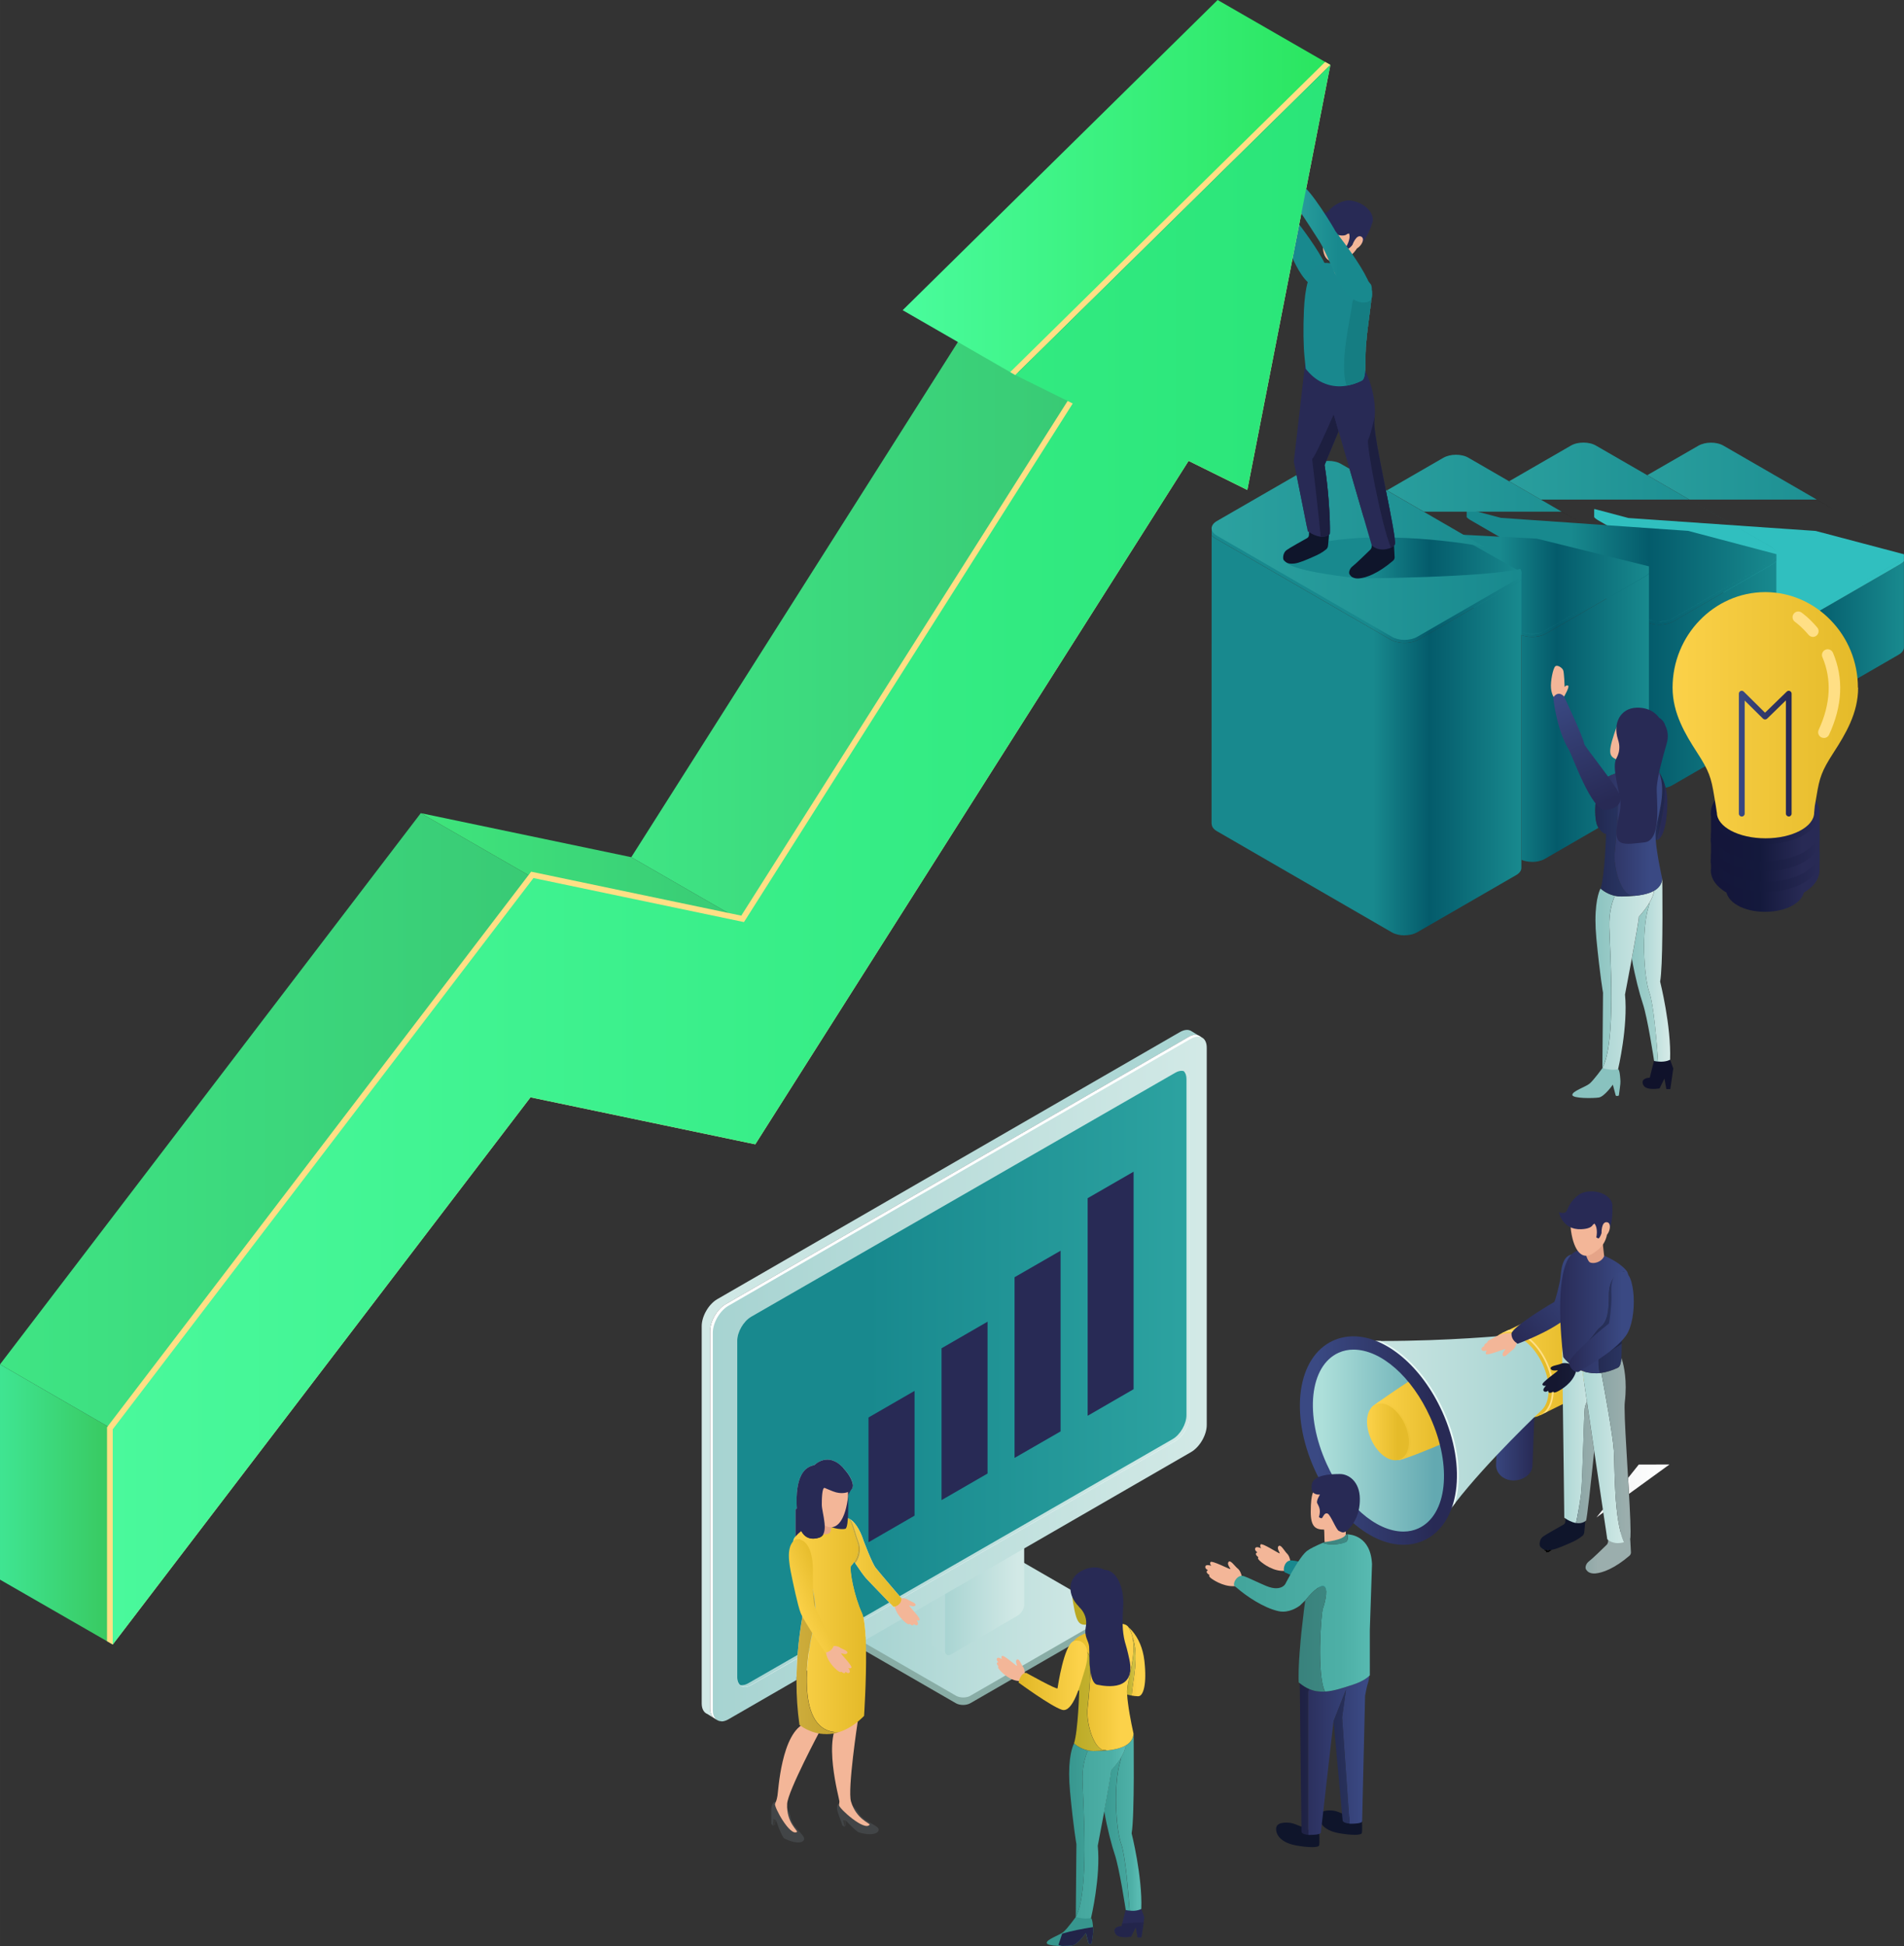 <?xml version="1.0" encoding="UTF-8"?>
<!DOCTYPE svg PUBLIC "-//W3C//DTD SVG 1.1//EN" "http://www.w3.org/Graphics/SVG/1.1/DTD/svg11.dtd">
<!-- Creator: CorelDRAW 2019 (64 Bit) -->
<svg xmlns="http://www.w3.org/2000/svg" xml:space="preserve" width="109.553mm" height="111.962mm" version="1.1" style="shape-rendering:geometricPrecision; text-rendering:geometricPrecision; image-rendering:optimizeQuality; fill-rule:evenodd; clip-rule:evenodd"
viewBox="0 0 9804.91 10020.53"
 xmlns:xlink="http://www.w3.org/1999/xlink">
 <rect x="0" y="0" width="9804.91" height="10020.53" fill="#333333" stroke="none"/>
 <defs>
  <style type="text/css">
   <![CDATA[
    .str0 {stroke:black;stroke-width:6.82;stroke-miterlimit:22.926}
    .fil3 {fill:none}
    .fil23 {fill:#0F152B;fill-rule:nonzero}
    .fil104 {fill:#10122B;fill-rule:nonzero}
    .fil28 {fill:#157D82;fill-rule:nonzero}
    .fil26 {fill:#19888E;fill-rule:nonzero}
    .fil25 {fill:#1D1F40;fill-rule:nonzero}
    .fil51 {fill:#212347;fill-rule:nonzero}
    .fil24 {fill:#282A55;fill-rule:nonzero}
    .fil1 {fill:#30BFBF;fill-rule:nonzero}
    .fil43 {fill:#393939;fill-rule:nonzero}
    .fil42 {fill:#424547;fill-rule:nonzero}
    .fil33 {fill:#89ADA6;fill-rule:nonzero}
    .fil49 {fill:#C7977E;fill-rule:nonzero}
    .fil48 {fill:#D1D3D4;fill-rule:nonzero}
    .fil27 {fill:#D3EAE9;fill-rule:nonzero}
    .fil29 {fill:#E5A488;fill-rule:nonzero}
    .fil65 {fill:#E8F9F6;fill-rule:nonzero}
    .fil30 {fill:#F3B698;fill-rule:nonzero}
    .fil22 {fill:#FFDF85;fill-rule:nonzero}
    .fil38 {fill:white;fill-rule:nonzero}
    .fil59 {fill:url(#id8)}
    .fil117 {fill:url(#id9)}
    .fil82 {fill:url(#id10)}
    .fil105 {fill:url(#id11)}
    .fil67 {fill:url(#id12)}
    .fil115 {fill:url(#id13)}
    .fil37 {fill:url(#id14)}
    .fil106 {fill:url(#id15)}
    .fil61 {fill:url(#id16)}
    .fil14 {fill:url(#id17)}
    .fil70 {fill:url(#id18)}
    .fil121 {fill:url(#id19)}
    .fil13 {fill:url(#id20)}
    .fil108 {fill:url(#id21)}
    .fil118 {fill:url(#id22)}
    .fil119 {fill:url(#id23)}
    .fil74 {fill:url(#id24)}
    .fil18 {fill:url(#id25)}
    .fil15 {fill:url(#id26)}
    .fil17 {fill:url(#id27)}
    .fil99 {fill:url(#id28)}
    .fil120 {fill:url(#id29)}
    .fil116 {fill:url(#id30)}
    .fil19 {fill:url(#id31)}
    .fil75 {fill:url(#id32)}
    .fil32 {fill:url(#id33)}
    .fil55 {fill:url(#id34)}
    .fil113 {fill:url(#id35)}
    .fil78 {fill:url(#id36)}
    .fil44 {fill:url(#id37)}
    .fil47 {fill:url(#id38)}
    .fil63 {fill:url(#id39)}
    .fil80 {fill:url(#id40)}
    .fil66 {fill:url(#id41)}
    .fil0 {fill:url(#id42)}
    .fil46 {fill:url(#id43)}
    .fil84 {fill:url(#id44)}
    .fil86 {fill:url(#id45)}
    .fil11 {fill:url(#id46)}
    .fil31 {fill:url(#id47)}
    .fil110 {fill:url(#id48)}
    .fil4 {fill:url(#id49)}
    .fil109 {fill:url(#id50)}
    .fil76 {fill:url(#id51)}
    .fil102 {fill:url(#id52)}
    .fil92 {fill:url(#id53)}
    .fil96 {fill:url(#id54)}
    .fil100 {fill:url(#id55)}
    .fil69 {fill:url(#id56)}
    .fil8 {fill:url(#id57)}
    .fil68 {fill:url(#id58)}
    .fil94 {fill:url(#id59)}
    .fil39 {fill:url(#id60)}
    .fil64 {fill:url(#id61)}
    .fil83 {fill:url(#id62)}
    .fil40 {fill:url(#id63)}
    .fil89 {fill:url(#id64)}
    .fil112 {fill:url(#id65)}
    .fil79 {fill:url(#id66)}
    .fil101 {fill:url(#id67)}
    .fil5 {fill:url(#id68)}
    .fil107 {fill:url(#id69)}
    .fil103 {fill:url(#id70)}
    .fil12 {fill:url(#id71)}
    .fil21 {fill:url(#id72)}
    .fil72 {fill:url(#id73)}
    .fil62 {fill:url(#id74)}
    .fil60 {fill:url(#id75)}
    .fil88 {fill:url(#id76)}
    .fil53 {fill:url(#id77)}
    .fil97 {fill:url(#id78)}
    .fil71 {fill:url(#id79)}
    .fil98 {fill:url(#id80)}
    .fil95 {fill:url(#id81)}
    .fil20 {fill:url(#id82)}
    .fil58 {fill:url(#id83)}
    .fil77 {fill:url(#id84)}
    .fil2 {fill:url(#id85)}
    .fil81 {fill:url(#id86)}
    .fil34 {fill:url(#id87)}
    .fil7 {fill:url(#id88)}
    .fil56 {fill:url(#id89)}
    .fil114 {fill:url(#id90)}
    .fil73 {fill:url(#id91)}
    .fil35 {fill:url(#id92)}
    .fil6 {fill:url(#id93)}
    .fil91 {fill:url(#id94)}
    .fil54 {fill:url(#id95)}
    .fil36 {fill:url(#id96)}
    .fil45 {fill:url(#id97)}
    .fil87 {fill:url(#id98)}
    .fil16 {fill:url(#id99)}
    .fil10 {fill:url(#id100)}
    .fil41 {fill:url(#id101)}
    .fil52 {fill:url(#id102)}
    .fil111 {fill:url(#id103)}
    .fil9 {fill:url(#id104)}
    .fil50 {fill:url(#id105)}
    .fil57 {fill:url(#id106)}
    .fil85 {fill:url(#id107)}
    .fil93 {fill:url(#id108)}
    .fil90 {fill:url(#id109)}
   ]]>
  </style>
    <clipPath id="id0">
     <path d="M9804.54 2853.45l0 0c0,-10.55 -5.46,-21.11 -16.38,-29.85 10.92,9.1 16.38,19.65 16.38,29.85zm-142.69 -104.11l-306.49 -176.9 0.37 0 306.13 176.9 0 0 -0.01 0z"/>
    </clipPath>
    <clipPath id="id1">
     <path d="M9804.54 2853.45l0 0c0,-10.55 -5.46,-21.11 -16.38,-29.85 10.92,9.1 16.38,19.65 16.38,29.85zm-142.69 -104.11l-306.49 -176.9 0.37 0 306.13 176.9 0 0 -0.01 0z"/>
    </clipPath>
    <clipPath id="id2">
     <path d="M9147.87 2853.1l0 0c0,-0.37 0,-1.09 0,-1.46 0,0.37 0,1.09 0,1.46l0 0z"/>
    </clipPath>
    <clipPath id="id3">
     <path d="M9147.87 2853.1l0 0c0,-0.37 0,-1.09 0,-1.46 0,0.37 0,1.09 0,1.46l0 0z"/>
    </clipPath>
    <clipPath id="id4">
     <path d="M8491.2 2916.07l0 0c0,-6.55 -2.18,-13.1 -6.18,-19.3 4.37,6.18 6.18,12.74 6.18,19.3zm-6.18 -19.3c0,0 0,0 0,0 0,0 0,0 0,0zm-242.79 -146.7l-199.84 -115.39 0.37 0 199.48 115.39 0 0z"/>
    </clipPath>
    <clipPath id="id5">
     <path d="M8491.2 2916.07l0 0c0,-6.55 -2.18,-13.1 -6.18,-19.3 4.37,6.18 6.18,12.74 6.18,19.3zm-6.18 -19.3c0,0 0,0 0,0 0,0 0,0 0,0zm-242.79 -146.7l-199.84 -115.39 0.37 0 199.48 115.39 0 0z"/>
    </clipPath>
    <clipPath id="id6">
     <path d="M7968.85 7997.25c-8.01,-6.55 -14.19,-12.74 -18.2,-18.93 5.09,2.18 12.01,3.28 21.48,3.28 4,0 8.37,-0.37 13.1,-0.72 2.18,0 4.37,-0.37 6.92,-1.09l-23.66 17.11 0 0 0.37 0.36z"/>
    </clipPath>
    <clipPath id="id7">
     <path d="M7968.85 7997.25c-8.01,-6.55 -14.19,-12.74 -18.2,-18.93 5.09,2.18 12.01,3.28 21.48,3.28 4,0 8.37,-0.37 13.1,-0.72 2.18,0 4.37,-0.37 6.92,-1.09l-23.66 17.11 0 0 0.37 0.36z"/>
    </clipPath>
  <linearGradient id="id8" gradientUnits="userSpaceOnUse" x1="7697.92" y1="7061.74" x2="7955.01" y2="7061.74">
   <stop offset="0" style="stop-opacity:1; stop-color:#FCD24A"/>
   <stop offset="1" style="stop-opacity:1; stop-color:#E5BB2A"/>
  </linearGradient>
  <linearGradient id="id9" gradientUnits="userSpaceOnUse" x1="8808.98" y1="4149.69" x2="9354.99" y2="4149.69">
   <stop offset="0" style="stop-opacity:1; stop-color:#14163A"/>
   <stop offset="0.451" style="stop-opacity:1; stop-color:#14193C"/>
   <stop offset="1" style="stop-opacity:1; stop-color:#282A55"/>
  </linearGradient>
  <linearGradient id="id10" gradientUnits="userSpaceOnUse" x1="5860.51" y1="9354.99" x2="5642.11" y2="9354.99">
   <stop offset="0" style="stop-opacity:1; stop-color:#49ABA2"/>
   <stop offset="1" style="stop-opacity:1; stop-color:#37968E"/>
  </linearGradient>
  <linearGradient id="id11" gradientUnits="userSpaceOnUse" x1="8586.66" y1="4986.91" x2="8428.28" y2="4986.91">
   <stop offset="0" style="stop-opacity:1; stop-color:#D2E9E6"/>
   <stop offset="1" style="stop-opacity:1; stop-color:#A6D3D1"/>
  </linearGradient>
  <linearGradient id="id12" gradientUnits="userSpaceOnUse" xlink:href="#id11" x1="8226.56" y1="7352.95" x2="8008.16" y2="7352.95">
  </linearGradient>
  <linearGradient id="id13" gradientUnits="userSpaceOnUse" xlink:href="#id9" x1="8881.78" y1="4513.7" x2="9282.19" y2="4513.7">
  </linearGradient>
  <linearGradient id="id14" gradientUnits="userSpaceOnUse" x1="6188.13" y1="7061.74" x2="3603.68" y2="7061.74">
   <stop offset="0" style="stop-opacity:1; stop-color:#A6D3D1"/>
   <stop offset="1" style="stop-opacity:1; stop-color:#D2E9E6"/>
  </linearGradient>
  <linearGradient id="id15" gradientUnits="userSpaceOnUse" x1="8590.57" y1="4986.91" x2="8372.17" y2="4986.91">
   <stop offset="0" style="stop-opacity:1; stop-color:#AED6D2"/>
   <stop offset="1" style="stop-opacity:1; stop-color:#89C2BF"/>
  </linearGradient>
  <linearGradient id="id16" gradientUnits="userSpaceOnUse" x1="6809.02" y1="7389.35" x2="7387.35" y2="7389.35">
   <stop offset="0" style="stop-opacity:1; stop-color:#ADDFDA"/>
   <stop offset="1" style="stop-opacity:1; stop-color:#63A9B1"/>
  </linearGradient>
  <linearGradient id="id17" gradientUnits="userSpaceOnUse" x1="6224.53" y1="3712.88" x2="7826.16" y2="3712.88">
   <stop offset="0" style="stop-opacity:1; stop-color:#18898E"/>
   <stop offset="0.529" style="stop-opacity:1; stop-color:#18898E"/>
   <stop offset="0.71" style="stop-opacity:1; stop-color:#045B6B"/>
   <stop offset="1" style="stop-opacity:1; stop-color:#18898E"/>
  </linearGradient>
  <linearGradient id="id18" gradientUnits="userSpaceOnUse" xlink:href="#id11" x1="8372.17" y1="7462.15" x2="8117.36" y2="7462.15">
  </linearGradient>
  <linearGradient id="id19" gradientUnits="userSpaceOnUse" x1="8954.58" y1="3859.07" x2="9209.38" y2="3859.07">
   <stop offset="0" style="stop-opacity:1; stop-color:#3A4983"/>
   <stop offset="1" style="stop-opacity:1; stop-color:#282A55"/>
  </linearGradient>
  <linearGradient id="id20" gradientUnits="userSpaceOnUse" xlink:href="#id17" x1="6224.53" y1="3712.88" x2="7826.16" y2="3712.88">
  </linearGradient>
  <linearGradient id="id21" gradientUnits="userSpaceOnUse" xlink:href="#id11" x1="8517.77" y1="5023.31" x2="8190.16" y2="5023.31">
  </linearGradient>
  <linearGradient id="id22" gradientUnits="userSpaceOnUse" xlink:href="#id9" x1="8808.98" y1="4477.29" x2="9354.99" y2="4477.29">
  </linearGradient>
  <linearGradient id="id23" gradientUnits="userSpaceOnUse" xlink:href="#id9" x1="8808.98" y1="4368.1" x2="9354.99" y2="4368.1">
  </linearGradient>
  <linearGradient id="id24" gradientUnits="userSpaceOnUse" x1="8372.17" y1="7462.15" x2="8117.36" y2="7462.15">
   <stop offset="0" style="stop-opacity:1; stop-color:#9BAEAD"/>
   <stop offset="1" style="stop-opacity:1; stop-color:#7A9D9D"/>
  </linearGradient>
  <linearGradient id="id25" gradientUnits="userSpaceOnUse" x1="0.01" y1="5751.32" x2="2730.06" y2="5751.32">
   <stop offset="0" style="stop-opacity:1; stop-color:#3FE584"/>
   <stop offset="1" style="stop-opacity:1; stop-color:#39CA75"/>
  </linearGradient>
  <linearGradient id="id26" gradientUnits="userSpaceOnUse" x1="6226.67" y1="2802.86" x2="7826.17" y2="2802.86">
   <stop offset="0" style="stop-opacity:1; stop-color:#2CA2A0"/>
   <stop offset="1" style="stop-opacity:1; stop-color:#18898E"/>
  </linearGradient>
  <linearGradient id="id27" gradientUnits="userSpaceOnUse" x1="0.01" y1="7716.95" x2="546.02" y2="7716.95">
   <stop offset="0" style="stop-opacity:1; stop-color:#3FE592"/>
   <stop offset="1" style="stop-opacity:1; stop-color:#39CA62"/>
  </linearGradient>
  <linearGradient id="id28" gradientUnits="userSpaceOnUse" x1="7025.34" y1="8990.98" x2="6661.34" y2="8990.98">
   <stop offset="0" style="stop-opacity:1; stop-color:#2B3663"/>
   <stop offset="1" style="stop-opacity:1; stop-color:#1D1F40"/>
  </linearGradient>
  <linearGradient id="id29" gradientUnits="userSpaceOnUse" xlink:href="#id8" x1="8590.57" y1="3676.48" x2="9536.99" y2="3676.48">
  </linearGradient>
  <linearGradient id="id30" gradientUnits="userSpaceOnUse" xlink:href="#id9" x1="8881.78" y1="4513.7" x2="9282.19" y2="4513.7">
  </linearGradient>
  <linearGradient id="id31" gradientUnits="userSpaceOnUse" x1="2147.65" y1="4440.89" x2="3822.09" y2="4440.89">
   <stop offset="0" style="stop-opacity:1; stop-color:#3FE57C"/>
   <stop offset="1" style="stop-opacity:1; stop-color:#39CA75"/>
  </linearGradient>
  <linearGradient id="id32" gradientUnits="userSpaceOnUse" x1="8372.17" y1="7462.15" x2="8117.36" y2="7462.15">
   <stop offset="0" style="stop-opacity:1; stop-color:#728282"/>
   <stop offset="1" style="stop-opacity:1; stop-color:#5A7576"/>
  </linearGradient>
  <linearGradient id="id33" gradientUnits="userSpaceOnUse" x1="546.02" y1="4368.1" x2="6843.33" y2="4368.1">
   <stop offset="0" style="stop-opacity:1; stop-color:#4AF99C"/>
   <stop offset="1" style="stop-opacity:1; stop-color:#2AE578"/>
  </linearGradient>
  <linearGradient id="id34" gradientUnits="userSpaceOnUse" x1="8590.57" y1="7789.75" x2="7243.74" y2="7789.75">
   <stop offset="0" style="stop-opacity:1; stop-color:white"/>
   <stop offset="1" style="stop-opacity:1; stop-color:#D1D3D4"/>
  </linearGradient>
  <linearGradient id="id35" gradientUnits="userSpaceOnUse" x1="8554.18" y1="4258.9" x2="8190.16" y2="4258.9">
   <stop offset="0" style="stop-opacity:1; stop-color:#304378"/>
   <stop offset="1" style="stop-opacity:1; stop-color:#21274E"/>
  </linearGradient>
  <linearGradient id="id36" gradientUnits="userSpaceOnUse" x1="8372.17" y1="6734.13" x2="8008.16" y2="6734.13">
   <stop offset="0" style="stop-opacity:1; stop-color:#20284B"/>
   <stop offset="1" style="stop-opacity:1; stop-color:#151730"/>
  </linearGradient>
  <linearGradient id="id37" gradientUnits="userSpaceOnUse" xlink:href="#id8" x1="4295.81" y1="8044.56" x2="4621.28" y2="8044.56">
  </linearGradient>
  <linearGradient id="id38" gradientUnits="userSpaceOnUse" xlink:href="#id8" x1="4077.58" y1="8335.77" x2="4439.39" y2="8335.77">
  </linearGradient>
  <linearGradient id="id39" gradientUnits="userSpaceOnUse" xlink:href="#id8" x1="7089.87" y1="7280.07" x2="7367.64" y2="7280.07">
  </linearGradient>
  <linearGradient id="id40" gradientUnits="userSpaceOnUse" xlink:href="#id19" x1="8354.66" y1="6772.33" x2="8085.57" y2="6772.33">
  </linearGradient>
  <linearGradient id="id41" gradientUnits="userSpaceOnUse" xlink:href="#id19" x1="6777.52" y1="7389.35" x2="7386.72" y2="7389.35">
  </linearGradient>
  <linearGradient id="id42" gradientUnits="userSpaceOnUse" xlink:href="#id17" x1="8190.16" y1="3130.47" x2="9791.8" y2="3130.47">
  </linearGradient>
  <linearGradient id="id43" gradientUnits="userSpaceOnUse" x1="4305.44" y1="8044.56" x2="4554.17" y2="8044.56">
   <stop offset="0" style="stop-opacity:1; stop-color:#CFAE3E"/>
   <stop offset="1" style="stop-opacity:1; stop-color:#BC9B23"/>
  </linearGradient>
  <linearGradient id="id44" gradientUnits="userSpaceOnUse" x1="5787.72" y1="9391.39" x2="5496.52" y2="9391.39">
   <stop offset="0" style="stop-opacity:1; stop-color:#58BAB1"/>
   <stop offset="0.22" style="stop-opacity:1; stop-color:#4DAFA6"/>
   <stop offset="1" style="stop-opacity:1; stop-color:#42A49B"/>
  </linearGradient>
  <linearGradient id="id45" gradientUnits="userSpaceOnUse" x1="5488.96" y1="9973.8" x2="6575.56" y2="9973.8">
   <stop offset="0" style="stop-opacity:1; stop-color:#212347"/>
   <stop offset="1" style="stop-opacity:1; stop-color:#282A55"/>
  </linearGradient>
  <linearGradient id="id46" gradientUnits="userSpaceOnUse" xlink:href="#id26" x1="6879.74" y1="2802.86" x2="8481.37" y2="2802.86">
  </linearGradient>
  <linearGradient id="id47" gradientUnits="userSpaceOnUse" xlink:href="#id26" x1="6630.57" y1="1239.14" x2="6892.22" y2="1239.14">
  </linearGradient>
  <linearGradient id="id48" gradientUnits="userSpaceOnUse" xlink:href="#id19" x1="8446.45" y1="4113.29" x2="8553.83" y2="4113.29">
  </linearGradient>
  <linearGradient id="id49" gradientUnits="userSpaceOnUse" x1="8699.77" y1="2912.07" x2="9136.58" y2="2766.46">
   <stop offset="0" style="stop-opacity:1; stop-color:#279E9F"/>
   <stop offset="1" style="stop-opacity:1; stop-color:#30BFBF"/>
  </linearGradient>
  <linearGradient id="id50" gradientUnits="userSpaceOnUse" xlink:href="#id15" x1="8462.41" y1="5023.31" x2="8192.01" y2="5023.31">
  </linearGradient>
  <linearGradient id="id51" gradientUnits="userSpaceOnUse" xlink:href="#id28" x1="8370.96" y1="6734.13" x2="8065.04" y2="6734.13">
  </linearGradient>
  <linearGradient id="id52" gradientUnits="userSpaceOnUse" x1="3239.67" y1="5023.31" x2="8190.16" y2="7862.56">
   <stop offset="0" style="stop-opacity:1; stop-color:#9A9DA0"/>
   <stop offset="1" style="stop-opacity:1; stop-color:#BCBEC0"/>
  </linearGradient>
  <linearGradient id="id53" gradientUnits="userSpaceOnUse" x1="5824.11" y1="8663.37" x2="5496.52" y2="8663.37">
   <stop offset="0" style="stop-opacity:1; stop-color:#D1C144"/>
   <stop offset="1" style="stop-opacity:1; stop-color:#BAA822"/>
  </linearGradient>
  <linearGradient id="id54" gradientUnits="userSpaceOnUse" xlink:href="#id28" x1="7025.34" y1="8990.98" x2="6661.34" y2="8990.98">
  </linearGradient>
  <linearGradient id="id55" gradientUnits="userSpaceOnUse" xlink:href="#id36" x1="7025.34" y1="8990.98" x2="6661.34" y2="8990.98">
  </linearGradient>
  <linearGradient id="id56" gradientUnits="userSpaceOnUse" xlink:href="#id24" x1="8227.56" y1="7470.7" x2="8046.95" y2="7470.7">
  </linearGradient>
  <linearGradient id="id57" gradientUnits="userSpaceOnUse" xlink:href="#id49" x1="7935.65" y1="2912.07" x2="8299.47" y2="2839.27">
  </linearGradient>
  <linearGradient id="id58" gradientUnits="userSpaceOnUse" xlink:href="#id24" x1="8226.56" y1="7352.95" x2="8008.16" y2="7352.95">
  </linearGradient>
  <linearGradient id="id59" gradientUnits="userSpaceOnUse" xlink:href="#id19" x1="7025.06" y1="8990.98" x2="6661.41" y2="8990.98">
  </linearGradient>
  <linearGradient id="id60" gradientUnits="userSpaceOnUse" xlink:href="#id11" x1="6188.13" y1="7098.14" x2="3640.08" y2="7098.14">
  </linearGradient>
  <linearGradient id="id61" gradientUnits="userSpaceOnUse" xlink:href="#id8" x1="7039.62" y1="7352.95" x2="7200.3" y2="7352.95">
  </linearGradient>
  <linearGradient id="id62" gradientUnits="userSpaceOnUse" xlink:href="#id10" x1="5857.84" y1="9412.73" x2="5641.01" y2="9412.73">
  </linearGradient>
  <linearGradient id="id63" gradientUnits="userSpaceOnUse" xlink:href="#id11" x1="6188.13" y1="7096.24" x2="3640.08" y2="7096.24">
  </linearGradient>
  <linearGradient id="id64" gradientUnits="userSpaceOnUse" xlink:href="#id53" x1="5842.49" y1="8554.18" x2="5793.1" y2="8554.18">
  </linearGradient>
  <linearGradient id="id65" gradientUnits="userSpaceOnUse" xlink:href="#id19" x1="8494.77" y1="4258.9" x2="8192.02" y2="4258.9">
  </linearGradient>
  <linearGradient id="id66" gradientUnits="userSpaceOnUse" xlink:href="#id36" x1="8364.2" y1="6795.9" x2="8011.48" y2="6795.9">
  </linearGradient>
  <linearGradient id="id67" gradientUnits="userSpaceOnUse" x1="6993.58" y1="8299.37" x2="6399.9" y2="8299.37">
   <stop offset="0" style="stop-opacity:1; stop-color:#418B85"/>
   <stop offset="1" style="stop-opacity:1; stop-color:#317A75"/>
  </linearGradient>
  <linearGradient id="id68" gradientUnits="userSpaceOnUse" xlink:href="#id17" x1="6916.14" y1="3312.48" x2="9136.58" y2="3312.48">
  </linearGradient>
  <linearGradient id="id69" gradientUnits="userSpaceOnUse" xlink:href="#id15" x1="8588.17" y1="5010" x2="8371.14" y2="5010">
  </linearGradient>
  <linearGradient id="id70" gradientUnits="userSpaceOnUse" xlink:href="#id67" x1="7015.24" y1="8299.37" x2="6391.04" y2="8299.37">
  </linearGradient>
  <linearGradient id="id71" gradientUnits="userSpaceOnUse" xlink:href="#id49" x1="7280.14" y1="2948.47" x2="7826.16" y2="2875.67">
  </linearGradient>
  <linearGradient id="id72" gradientUnits="userSpaceOnUse" x1="4622.9" y1="946.43" x2="6843.33" y2="946.43">
   <stop offset="0" style="stop-opacity:1; stop-color:#4AFC9D"/>
   <stop offset="1" style="stop-opacity:1; stop-color:#2AE55F"/>
  </linearGradient>
  <linearGradient id="id73" gradientUnits="userSpaceOnUse" xlink:href="#id19" x1="8149.5" y1="6516.67" x2="7754.09" y2="6843.51">
  </linearGradient>
  <linearGradient id="id74" gradientUnits="userSpaceOnUse" xlink:href="#id8" x1="7092.91" y1="7280" x2="7427.12" y2="7280">
  </linearGradient>
  <linearGradient id="id75" gradientUnits="userSpaceOnUse" xlink:href="#id11" x1="6889.52" y1="7355.77" x2="7971.79" y2="7355.77">
  </linearGradient>
  <linearGradient id="id76" gradientUnits="userSpaceOnUse" x1="5855.94" y1="8554.18" x2="5757.14" y2="8554.18">
   <stop offset="0" style="stop-opacity:1; stop-color:#FCD24A"/>
   <stop offset="1" style="stop-opacity:1; stop-color:#E1B725"/>
  </linearGradient>
  <linearGradient id="id77" gradientUnits="userSpaceOnUse" xlink:href="#id8" x1="4079.66" y1="8226.91" x2="4259.35" y2="8154.2">
  </linearGradient>
  <linearGradient id="id78" gradientUnits="userSpaceOnUse" xlink:href="#id44" x1="7061.77" y1="8299.37" x2="6338.58" y2="8299.37">
  </linearGradient>
  <linearGradient id="id79" gradientUnits="userSpaceOnUse" xlink:href="#id24" x1="8372.17" y1="7462.15" x2="8117.36" y2="7462.15">
  </linearGradient>
  <linearGradient id="id80" gradientUnits="userSpaceOnUse" x1="6661.34" y1="8408.57" x2="4914.1" y2="8408.57">
   <stop offset="0" style="stop-opacity:1; stop-color:#BCBEC0"/>
   <stop offset="1" style="stop-opacity:1; stop-color:#9A9DA0"/>
  </linearGradient>
  <linearGradient id="id81" gradientUnits="userSpaceOnUse" xlink:href="#id28" x1="7025.34" y1="8990.98" x2="6661.34" y2="8990.98">
  </linearGradient>
  <linearGradient id="id82" gradientUnits="userSpaceOnUse" xlink:href="#id25" x1="3239.67" y1="3239.67" x2="5496.52" y2="3239.67">
  </linearGradient>
  <linearGradient id="id83" gradientUnits="userSpaceOnUse" xlink:href="#id8" x1="7717.63" y1="7025.34" x2="8101.49" y2="7025.34">
  </linearGradient>
  <linearGradient id="id84" gradientUnits="userSpaceOnUse" xlink:href="#id28" x1="8372.17" y1="6734.13" x2="8008.16" y2="6734.13">
  </linearGradient>
  <linearGradient id="id85" gradientUnits="userSpaceOnUse" xlink:href="#id26" x1="8190.16" y1="2730.06" x2="9791.8" y2="2730.06">
  </linearGradient>
  <linearGradient id="id86" gradientUnits="userSpaceOnUse" xlink:href="#id44" x1="5857.75" y1="9354.99" x2="5699" y2="9354.99">
  </linearGradient>
  <linearGradient id="id87" gradientUnits="userSpaceOnUse" xlink:href="#id11" x1="5673.59" y1="8372.19" x2="4446.01" y2="8372.19">
  </linearGradient>
  <linearGradient id="id88" gradientUnits="userSpaceOnUse" xlink:href="#id26" x1="7534.95" y1="2730.06" x2="9136.58" y2="2730.06">
  </linearGradient>
  <linearGradient id="id89" gradientUnits="userSpaceOnUse" xlink:href="#id19" x1="7682.68" y1="7316.36" x2="7897.38" y2="7316.36">
  </linearGradient>
  <linearGradient id="id90" gradientUnits="userSpaceOnUse" xlink:href="#id19" x1="8007.56" y1="3587.29" x2="8246.15" y2="4139.74">
  </linearGradient>
  <linearGradient id="id91" gradientUnits="userSpaceOnUse" xlink:href="#id19" x1="8370.07" y1="6734.13" x2="8013.57" y2="6734.13">
  </linearGradient>
  <linearGradient id="id92" gradientUnits="userSpaceOnUse" xlink:href="#id11" x1="5678.51" y1="8372.36" x2="4404.49" y2="8372.36">
  </linearGradient>
  <linearGradient id="id93" gradientUnits="userSpaceOnUse" xlink:href="#id17" x1="6916.14" y1="3312.48" x2="9136.58" y2="3312.48">
  </linearGradient>
  <linearGradient id="id94" gradientUnits="userSpaceOnUse" xlink:href="#id76" x1="5773.68" y1="8663.37" x2="5496.91" y2="8663.37">
  </linearGradient>
  <linearGradient id="id95" gradientUnits="userSpaceOnUse" xlink:href="#id34" x1="8590.57" y1="7789.75" x2="7243.74" y2="7789.75">
  </linearGradient>
  <linearGradient id="id96" gradientUnits="userSpaceOnUse" xlink:href="#id11" x1="5241.72" y1="8117.43" x2="4841.3" y2="8117.43">
  </linearGradient>
  <linearGradient id="id97" gradientUnits="userSpaceOnUse" x1="6078.92" y1="7061.74" x2="3785.68" y2="7061.74">
   <stop offset="0" style="stop-opacity:1; stop-color:#248685"/>
   <stop offset="0.702" style="stop-opacity:1; stop-color:#147176"/>
   <stop offset="1" style="stop-opacity:1; stop-color:#147176"/>
  </linearGradient>
  <linearGradient id="id98" gradientUnits="userSpaceOnUse" xlink:href="#id45" x1="5423.86" y1="9973.8" x2="6654.48" y2="9973.8">
  </linearGradient>
  <linearGradient id="id99" gradientUnits="userSpaceOnUse" xlink:href="#id26" x1="6412.69" y1="1166.32" x2="6674.32" y2="1166.32">
  </linearGradient>
  <linearGradient id="id100" gradientUnits="userSpaceOnUse" xlink:href="#id17" x1="6879.74" y1="3530.87" x2="8481.37" y2="3530.87">
  </linearGradient>
  <linearGradient id="id101" gradientUnits="userSpaceOnUse" x1="6078.92" y1="7061.74" x2="3785.68" y2="7061.74">
   <stop offset="0" style="stop-opacity:1; stop-color:#2CA2A0"/>
   <stop offset="0.702" style="stop-opacity:1; stop-color:#18898E"/>
   <stop offset="1" style="stop-opacity:1; stop-color:#18898E"/>
  </linearGradient>
  <linearGradient id="id102" gradientUnits="userSpaceOnUse" xlink:href="#id43" x1="4076.89" y1="8335.77" x2="4440.89" y2="8335.77">
  </linearGradient>
  <linearGradient id="id103" gradientUnits="userSpaceOnUse" xlink:href="#id35" x1="8464.47" y1="4113.29" x2="8547.2" y2="4113.29">
  </linearGradient>
  <linearGradient id="id104" gradientUnits="userSpaceOnUse" xlink:href="#id17" x1="6879.74" y1="3530.87" x2="8481.37" y2="3530.87">
  </linearGradient>
  <linearGradient id="id105" gradientUnits="userSpaceOnUse" xlink:href="#id97" x1="5999.18" y1="7061.74" x2="3792.31" y2="7061.74">
  </linearGradient>
  <linearGradient id="id106" gradientUnits="userSpaceOnUse" x1="7935.36" y1="6952.54" x2="8190.16" y2="6952.54">
   <stop offset="0" style="stop-opacity:1; stop-color:#E3BE43"/>
   <stop offset="1" style="stop-opacity:1; stop-color:#CFA926"/>
  </linearGradient>
  <linearGradient id="id107" gradientUnits="userSpaceOnUse" xlink:href="#id10" x1="5734.08" y1="9391.39" x2="5497.16" y2="9391.39">
  </linearGradient>
  <linearGradient id="id108" gradientUnits="userSpaceOnUse" xlink:href="#id76" x1="5558.12" y1="8591.7" x2="5241.84" y2="8591.7">
  </linearGradient>
  <linearGradient id="id109" gradientUnits="userSpaceOnUse" xlink:href="#id53" x1="5854.77" y1="8552.3" x2="5751.91" y2="8552.3">
  </linearGradient>
 </defs>
 <g id="Camada_x0020_1">
  <g id="_2074846322048">
   <path class="fil0" d="M9202.84 3681.21c-19.3,0 -38.58,-3.28 -54.6,-10.19l0 -463.02c16.38,6.18 35.31,9.1 54.6,9.1 27.3,0 53.14,-6.18 72.8,-17.84l509.61 -294.12c7.64,-4.37 13.84,-9.46 19.3,-15.29l0 443.73c0,13.47 -9.1,27.3 -26.94,37.49l-509.61 294.48c-17.84,10.19 -41.5,15.29 -65.16,15.29l0 0.37z"/>
   <path class="fil1" d="M9804.54 2853.82l0 36.4c-5.46,5.83 -11.64,10.92 -19.3,15.29l-509.61 294.12c-20.02,11.29 -45.87,17.84 -72.8,17.84 -26.94,0 -53.14,-6.18 -72.8,-17.84l-902.01 -521.62c-7.28,-4 -13.47,-9.1 -18.56,-14.56l0 -40.04 0.72 0.72 0 -3.28 175.81 46.59 964.26 66.61 454.65 120.13 -0.37 -0.37z"/>
   <path class="fil2" d="M9202.84 3201.09c-6.92,0 -14.19,-0.37 -21.11,-1.46 6.92,1.09 13.84,1.46 21.11,1.46 2.91,0 5.46,0 8.37,-0.37 -2.91,0 -5.46,0.37 -8.37,0.37zm342.53 -175.82l232.23 -134.32c8.74,-5.09 15.65,-10.92 20.02,-17.11 -4.37,6.18 -11.29,12.01 -20.02,17.47l-232.23 133.95 0 0.01zm242.79 -201.66c-3.28,-2.55 -6.55,-5.09 -10.55,-7.28l-115.76 -66.98 115.76 66.98c4,2.18 7.64,4.73 10.55,7.28zm-432.44 -251.16l-655.94 0 -216.95 -125.59 263.18 -151.79c17.84,-10.19 41.5,-15.65 64.8,-15.65 23.66,0 46.96,5.09 64.8,15.65l324.69 187.47 155.43 89.91 -0.02 0z"/>
   <g>
   </g>
   <g style="clip-path:url(#id0)">
   </g>
   <path class="fil3" d="M9804.54 2853.45l0 0c0,-10.55 -5.46,-21.11 -16.38,-29.85 10.92,9.1 16.38,19.65 16.38,29.85zm-142.69 -104.11l-306.49 -176.9 0.37 0 306.13 176.9 0 0 -0.01 0z"/>
   <g style="clip-path:url(#id1)">
    <path id="1" class="fil3 str0" d="M9355.36 2572.44l449.18 281.01m0 -281.01l-449.18 281.01"/>
   </g>
   <path class="fil4" d="M9211.21 3201.09c20.75,-1.09 40.77,-6.18 56.79,-15.29l277.73 -160.16 -277.38 160.53c-16.02,9.1 -36.03,14.19 -56.79,15.29l-0.36 -0.37zm-29.11 -1.09c-12.01,-1.46 -23.66,-4.73 -33.85,-9.1l0 0c10.19,4.37 21.84,7.28 33.85,9.1zm615.53 -325.8c4.73,-6.55 6.92,-13.47 6.92,-20.39l0 0c0,6.92 -2.18,13.84 -6.92,20.39z"/>
   <path class="fil5" d="M8576.75 4056.5c-2.18,-9.83 -5.09,-18.93 -8.01,-26.94 -8.01,-22.2 -16.75,-38.95 -24.76,-50.96 -0.72,-1.09 -1.09,-1.82 -1.82,-2.55 -2.55,-6.18 -5.83,-12.01 -9.1,-17.84 -8.01,-13.1 -23.3,-18.93 -41.86,-20.02l0 -730.57c16.38,6.18 35.31,9.1 54.6,9.1 27.3,0 53.14,-6.18 72.8,-17.84l509.61 -294.12c7.64,-4.37 13.84,-9.46 19.3,-15.29l0 822.66c0,13.47 -9.1,27.3 -26.94,37.49l-509.61 294.48c-10.19,5.83 -21.84,9.83 -34.58,12.38l0.37 0.01z"/>
   <path class="fil6" d="M9147.87 2853.45l0 36.4c-5.46,5.83 -11.64,10.92 -19.3,15.29l-509.61 294.12c-20.02,11.29 -45.87,17.84 -72.8,17.84 -26.94,0 -53.14,-6.18 -72.8,-17.84l-902.01 -521.62c-7.28,-4 -13.47,-9.1 -18.56,-14.56l0 -40.04 0.72 0.72 0 -3.64 175.81 46.59 964.26 66.98 454.65 120.13 -0.37 -0.37z"/>
   <path class="fil7" d="M9147.87 2852c-0.72,-13.1 -9.83,-25.85 -26.94,-35.67l-421.52 -243.89 -764.78 0 -163.08 -94.28 317.78 -183.46c17.84,-10.55 41.5,-15.65 64.8,-15.65 23.66,0 46.96,5.09 64.8,15.65l263.54 152.16 216.95 125.59 421.52 243.52c17.11,9.83 26.21,22.93 26.94,36.03z"/>
   <g>
   </g>
   <g style="clip-path:url(#id2)">
   </g>
   <path class="fil3" d="M9147.87 2853.1l0 0c0,-0.37 0,-1.09 0,-1.46 0,0.37 0,1.09 0,1.46l0 0z"/>
   <g style="clip-path:url(#id3)">
    <path id="1" class="fil3 str0" d="M9147.85 2851.64l0.04 1.46m0 -1.46l-0.04 1.46"/>
   </g>
   <path class="fil8" d="M8546.17 3201.09c-19.3,0 -38.58,-3.28 -54.96,-10.19l0 -0.37c16.38,6.92 35.31,10.55 54.96,10.55 23.66,0 46.96,-5.09 64.8,-15.65l509.98 -294.48c17.84,-10.55 26.94,-24.02 26.94,-37.86l0 0c0.37,13.84 -8.74,27.66 -26.94,37.86l-509.61 294.48c-17.84,10.19 -41.5,15.29 -65.16,15.29l-0.01 0.38z"/>
   <path class="fil9" d="M7889.87 4437.98c-19.3,0 -38.58,-3.64 -54.6,-10.19l0 -1157.54c16.38,6.18 35.31,9.46 54.6,9.46 27.3,0 53.14,-6.18 72.8,-17.84l509.61 -294.12c7.64,-4.37 13.84,-9.46 19.3,-15.29l0 985.74c-2.18,0 -4.37,0 -6.55,0 -50.59,0 -118.3,29.12 -118.3,29.12 0,0 -95.37,25.11 -121.94,58.24 -6.18,7.28 -11.64,21.11 -16.38,38.95 -8.37,30.57 -13.84,72.8 -13.84,111.02 0,36.03 4.73,68.8 16.38,86.64 0.37,0.37 0.37,0.72 0.37,0.72l-276.64 160.16c-17.84,10.19 -41.5,15.29 -65.16,15.29l0.36 -0.36z"/>
   <path class="fil10" d="M8491.57 2916.07l0 36.4c-5.46,5.83 -11.64,10.55 -19.3,15.29l-509.61 294.12c-20.02,11.29 -45.87,17.84 -72.8,17.84 -27.3,0 -53.14,-6.18 -72.8,-17.84l-902.01 -521.26c-7.28,-4 -13.47,-9.1 -18.56,-14.56l0 -40.04 0.72 0.72 0 -3.64 175.81 46.59 841.59 44.04 577.32 142.69 -0.37 -0.35z"/>
   <path class="fil11" d="M8226.93 3090.79l237.7 -137.23c13.84,-8.01 22.2,-17.47 25.48,-28.03 -3.28,10.19 -11.64,20.02 -25.48,28.03l-237.7 137.23zm258.09 -194.02c0,0 0,0 0,0 0,0 0,0 0,0zm0 0c-4.37,-6.55 -11.29,-12.74 -20.75,-18.2l-222.05 -128.49 222.05 128.49c9.1,5.46 16.02,11.64 20.39,18.2l0.36 0zm-442.64 -262.08l-710.54 0 -189.65 -109.57 290.48 -167.81c17.84,-10.19 41.5,-15.65 64.8,-15.65 23.66,0 46.96,5.09 64.8,15.65l208.94 120.85 163.08 94.28 108.11 62.61 0 -0.37z"/>
   <g>
   </g>
   <g style="clip-path:url(#id4)">
   </g>
   <path class="fil3" d="M8491.2 2916.07l0 0c0,-6.55 -2.18,-13.1 -6.18,-19.3 4.37,6.18 6.18,12.74 6.18,19.3zm-6.18 -19.3c0,0 0,0 0,0 0,0 0,0 0,0zm-242.79 -146.7l-199.84 -115.39 0.37 0 199.48 115.39 0 0z"/>
   <g style="clip-path:url(#id5)">
    <path id="1" class="fil3 str0" d="M8042.38 2634.68l448.82 281.39m0 -281.39l-448.82 281.39"/>
   </g>
   <path class="fil12" d="M7889.87 3263.69c-19.3,0 -38.58,-3.28 -54.96,-10.19l0 0c16.02,6.92 35.31,10.55 54.96,10.55 23.66,0 46.96,-5.09 64.8,-15.65l272.27 -157.25 -271.92 157.25c-17.84,10.19 -41.5,15.29 -65.16,15.29l0 0.01zm600.25 -337.8c1.09,-3.28 1.46,-6.55 1.46,-9.83l0 0c0,3.28 -0.37,6.55 -1.46,9.83z"/>
   <path class="fil13" d="M7233.19 4816.55c-23.66,0 -46.96,-5.09 -65.16,-15.29l-902.01 -521.62c-17.47,-10.19 -26.21,-23.66 -26.21,-37.12l-0.72 0 0.37 -1485.52c5.09,5.46 11.29,10.55 18.56,14.56l902.01 521.62c20.02,11.29 45.87,17.47 72.8,17.47 27.3,0 53.14,-6.18 72.8,-17.47l509.61 -294.12c7.64,-4.37 13.84,-9.46 19.3,-15.29l0 269.37 0 0 0 16.75 0 1199.04c0,13.47 -9.1,27.3 -27.3,37.49l-509.61 294.48c-14.19,8.01 -32.03,13.1 -50.59,14.56 -4.73,0.37 -9.46,0.72 -14.19,0.72l0.35 0.37zm-993.38 -2059.56l0 -31.66 0 31.66z"/>
   <path class="fil14" d="M7834.9 2947.36l0 36.4c-5.46,5.83 -11.64,10.55 -19.3,15.29l-509.61 294.12c-20.02,11.29 -45.87,17.47 -72.8,17.47 -27.3,0 -53.14,-6.18 -72.8,-17.47l-902.01 -521.62c-7.28,-4 -13.47,-9.1 -18.56,-14.56l0 -40.04 0.72 0.72 0 -3.64 175.81 46.23 848.14 -135.77 570.76 322.51 -0.37 0.37z"/>
   <path class="fil15" d="M7233.19 3295c-23.66,0 -46.96,-5.09 -64.8,-15.65l-902.01 -521.26c-15.65,-9.1 -24.76,-20.75 -26.57,-32.4l0 0c-2.55,-15.29 6.55,-30.94 26.57,-42.59l410.6 -236.97 57.88 289.02c0,0 2.55,1.82 6.55,4.73l-0.72 16.02c-0.37,5.46 -4.37,12.01 -9.1,14.56 -24.39,13.47 -92.09,51.33 -107.01,62.61 -17.84,13.47 -20.75,45.13 -12.38,52.42 4.37,4 8.37,8.37 14.19,11.64 33.49,39.68 261.72,68.8 343.99,77.9 5.46,2.18 12.38,3.64 21.11,3.64 2.55,0 5.09,0 8.01,-0.37l0 0c0,0 631.55,-2.91 830.3,-48.78 3.28,5.46 5.09,11.29 5.09,17.47 0,13.84 -8.74,27.3 -26.94,37.86l-509.98 294.48c-17.84,10.19 -41.5,15.65 -64.8,15.65l0.01 0zm411.7 -479.04c-130.68,-24.39 -298.85,-43.68 -463.02,-47.69 -6.55,-50.59 -25.48,-145.96 -45.5,-246.07l6.18 3.64 189.65 109.57 312.68 180.91 0 -0.37zm-803.73 -28.76c1.09,-10.19 1.82,-21.84 2.91,-33.49 1.09,-0.72 2.55,-1.82 3.64,-2.91 1.09,-0.72 1.46,-9.83 1.46,-25.11 0,-59.7 -8.37,-213.67 -28.03,-330.88l8.74 -21.11c3.64,-0.37 7.64,-0.37 11.29,-0.37 23.66,0 46.96,5.09 64.8,15.65l43.68 25.11 103.01 353.82c-74.98,2.18 -147.06,8.01 -211.49,18.93l-0.01 0.36z"/>
   <path class="fil16" d="M6810.94 1484.06c-118.67,6.18 -167.08,-211.12 -232.6,-315.59 -65.52,-104.11 -150.7,-226.42 -158.71,-252.25 -5.09,-17.11 26.21,-46.59 66.61,-36.03 40.41,10.55 173.63,230.05 173.63,234.78 0,4.73 295.21,361.46 151.42,369.1l-0.36 -0.01z"/>
   <polygon class="fil17" points="580.59,7359.87 580.59,8468.27 551.11,8451.16 -0,8134.11 -0,7025.71 554.39,7344.94 "/>
   <polygon class="fil18" points="2166.94,4187.18 2747.53,4521.34 580.59,7359.87 -0,7025.71 "/>
   <polygon class="fil19" points="2166.94,4187.18 3250.95,4413.95 3831.18,4748.12 2747.53,4521.34 "/>
   <polygon class="fil20" points="5524.54,2077.75 3831.18,4748.12 3250.95,4413.95 4943.95,1743.6 "/>
   <polygon class="fil21" points="6850.99,334.16 5228.6,1931.42 5202.03,1916.14 4648.38,1597.27 6270.39,0 6824.05,318.87 "/>
   <polygon class="fil22" points="6850.99,334.16 6423.28,2522.93 6120.79,2373.33 3889.42,5892.55 2731.88,5650.49 580.59,8468.27 551.11,8451.16 551.11,7349.68 554.39,7344.94 2735.15,4488.58 3817.34,4714.99 5497.97,2064.65 "/>
   <polygon class="fil22" points="6850.99,334.16 5228.6,1931.42 5202.03,1916.14 6824.05,318.87 "/>
   <path class="fil23" d="M6741.79 2727.88l-1.09 28.39c-0.37,5.46 -4.37,12.01 -9.1,14.56 -24.39,13.47 -92.09,51.33 -107.01,62.61 -17.84,13.47 -20.75,45.13 -12.38,52.42 10.19,9.46 16.75,19.3 52.78,16.02 24.39,-2.18 65.52,-20.39 101.55,-36.4 20.75,-9.1 40.77,-18.56 63.34,-37.12 4.37,-3.64 8.01,-10.92 8.74,-16.38 2.91,-26.57 9.83,-100.1 6.18,-121.58 -3.64,-21.84 -69.52,10.19 -93.91,22.93 -4.73,2.55 -8.74,9.1 -9.1,14.56l0.01 -0.02z"/>
   <path class="fil24" d="M6920.51 2013.32l0 0.37c0.37,13.84 0.37,28.03 0,42.23 -1.82,62.97 -9.46,122.67 -9.46,122.67l-90.28 216.22c24.76,147.42 31.66,352.36 26.57,356 -13.84,11.64 -29.85,14.56 -46.23,13.1l-5.83 -1.09 -0.37 0c-32.03,-5.46 -60.42,-27.3 -60.42,-27.3l-71.71 -358.54 60.79 -527.08c0,0 121.58,26.94 170,59.33 18.2,12.74 25.48,55.7 27.3,103.74l-0.37 0.36z"/>
   <path class="fil25" d="M6809.13 2763.91c-2.55,0 -5.46,0 -8.01,-0.37l0 0c-10.55,-117.58 -44.04,-400.04 -44.04,-400.04 10.19,-4.37 63.71,-121.22 111.02,-229.69l25.11 86.64 -72.44 174 0 0c19.65,117.21 28.03,271.18 28.03,330.88 0,15.29 -0.37,24.39 -1.46,25.11 -11.64,9.83 -24.76,13.47 -38.23,13.47l0.01 0.01z"/>
   <path class="fil23" d="M7063.93 2801.77l0 11.64c0,5.46 -3.28,13.1 -6.92,16.75 -20.02,19.65 -76.81,74.62 -91.73,85.9 -13.47,10.19 -18.93,26.21 -17.47,36.4 1.09,5.46 6.92,12.38 10.92,16.02 6.55,5.46 18.93,11.64 40.77,9.83 35.67,-3.28 97.55,-24.76 175.45,-92.09 4,-3.64 7.28,-10.92 6.92,-16.38 -1.09,-24.02 -4,-86.27 -7.64,-107.75 -3.64,-22.2 -76.07,12.38 -101.55,25.48 -4.73,2.55 -8.74,9.1 -8.74,14.56l-0.01 -0.36z"/>
   <path class="fil24" d="M7182.96 2803.95c-2.18,5.09 -9.46,10.92 -20.02,16.38 -3.64,1.46 -7.64,3.28 -12.01,4.37 -24.76,8.01 -59.7,8.37 -86.64,-15.65l-242.43 -834.3 143.78 -50.96 64.06 -15.29c0,0 57.88,105.56 49.87,236.6 -0.72,8.01 -1.09,16.38 -2.18,24.76 -8.37,73.17 118.67,599.15 105.56,633.74l0 0.37z"/>
   <path class="fil26" d="M7064.66 1494.98l0 1.46 0 3.64c-0.37,15.65 -2.18,34.94 -4.37,57.51l0 0c-6.92,61.51 -20.02,143.42 -25.85,218.77 -0.37,4.73 -0.72,9.46 -1.09,14.19 -0.72,15.65 -1.09,30.57 -1.46,44.78 -1.09,63.71 1.09,115.39 -20.39,125.59 -27.66,13.47 -53.14,21.11 -76.81,25.11 -5.46,1.09 -10.55,1.82 -15.65,2.18 -37.86,3.64 -70.26,-2.55 -96.46,-13.1 -8.74,-3.28 -16.75,-6.92 -24.02,-10.92l0 0c-20.02,-10.92 -35.67,-23.66 -46.96,-34.58 -14.19,-13.47 -27.66,-30.57 -27.66,-30.57 0,0 -2.55,-26.57 -6.18,-61.15 -5.83,-60.42 -7.28,-148.52 -2.91,-242.79 2.55,-53.14 8.37,-104.47 20.39,-145.96 15.65,-55.33 41.5,-93.19 83.36,-95.37 71.35,-3.28 198.75,52.42 240.61,110.29l0 0c3.64,5.46 5.46,16.02 5.46,30.94l0 -0.01z"/>
   <path class="fil27" d="M7029.72 1909.58l0 0c1.46,-20.75 1.46,-46.23 1.82,-74.26 0.37,-14.56 0.72,-29.48 1.46,-44.78 0.37,-4.73 0.72,-9.46 1.09,-14.19 5.83,-75.35 18.93,-157.25 25.85,-218.77l0 0c2.55,-22.2 4.37,-41.86 4.37,-57.51l0 -3.28c0,16.02 -1.82,36.77 -4.73,60.79l0 0c-6.92,61.51 -20.02,143.42 -25.85,218.77 -0.37,4.73 -0.72,9.46 -1.09,14.19 -0.72,15.65 -1.09,30.57 -1.46,44.78 -0.37,28.03 -0.37,53.51 -1.82,74.26l0.37 0z"/>
   <path class="fil28" d="M6934.34 1986.03c-40.04,-115.02 25.48,-370.56 28.76,-420.79 2.91,-44.04 50.96,-66.25 101.55,-70.61l0 0c0,0.72 0,1.09 0,1.82l0 3.28c-0.37,15.65 -2.18,34.94 -4.37,57.51l0 0c-6.92,61.51 -20.02,143.42 -25.85,218.77 -0.37,4.73 -0.72,9.46 -1.09,14.19 -0.72,15.65 -1.09,30.57 -1.46,44.78 -0.37,28.03 -0.37,53.51 -1.82,74.26 -1.82,26.57 -6.55,45.5 -18.56,51.33 -27.66,13.47 -53.14,21.11 -76.81,25.11l0 0 -0.36 0.36z"/>
   <path class="fil29" d="M6861.18 1332.27c0,0 4.73,70.98 16.75,80.44 16.02,12.01 61.15,6.92 77.17,-24.02l-0.72 -90.28 -93.55 33.85 0.37 0.01z"/>
   <path class="fil30" d="M6946.36 1071.27c-42.23,-4.37 -108.84,46.23 -125.94,125.59 -21.48,99.74 -1.09,164.17 68.8,146.7 50.24,-12.38 104.11,-29.12 134.68,-157.62 15.29,-63.71 -42.59,-110.66 -77.53,-114.3l0 -0.37z"/>
   <path class="fil24" d="M6958.73 1033.05c-41.86,-6.55 -91.73,22.57 -118.67,53.87 -6.18,5.83 -13.1,17.84 -43.68,-3.64 0,0 -15.29,91.73 76.44,121.94 37.12,12.01 56.05,8.37 65.52,-0.72 5.83,-1.09 9.1,-2.18 9.1,-2.18 10.19,30.94 -16.38,70.26 -16.38,70.26l8.37 9.1c9.1,0 24.76,-20.02 24.76,-20.02l21.48 17.84c53.87,-40.04 77.9,-123.03 77.9,-123.03 24.76,-44.04 -24.39,-110.66 -104.83,-123.4l-0.01 0z"/>
   <path class="fil30" d="M6964.19 1262.01c0,0 20.02,-58.6 46.96,-42.95 26.94,15.65 -23.66,81.9 -47.69,57.88l0.72 -14.93z"/>
   <path class="fil31" d="M7026.8 1557.59c-118.67,6.18 -167.08,-211.12 -232.6,-315.59 -65.52,-104.11 -150.7,-226.42 -158.71,-252.25 -5.09,-17.11 25.85,-46.59 66.61,-36.03 40.41,10.55 173.63,230.05 173.63,234.78 0,4.73 295.21,361.46 151.42,369.1l-0.36 -0.01z"/>
   <polygon class="fil32" points="6850.99,334.16 6423.28,2522.93 6120.79,2373.33 3889.42,5892.55 2731.88,5650.49 580.59,8468.27 580.59,7359.87 2747.16,4521.34 3831.18,4748.12 5524.18,2077.75 5497.97,2064.65 5228.6,1931.42 "/>
   <path class="fil25" d="M7162.94 2820.33c-49.14,-115.02 -128.13,-534.36 -117.58,-555.48 12.38,-23.66 34.22,-119.39 34.22,-119.39 -0.72,8.01 -1.09,16.38 -2.18,24.76 -0.37,2.55 -0.37,5.09 -0.37,8.37 0,93.19 106.66,542.01 107.01,616.63 0,4 -0.37,6.92 -1.09,8.74 -2.18,5.09 -9.46,10.92 -20.02,16.38l0 0 0.01 0z"/>
   <path class="fil33" d="M4438.34 8478.46l0 -0.72 0.37 -35.31 20.75 10.92 686.88 -396.77c20.75,-12.01 54.24,-12.01 74.98,0l468.84 270.82 3.64 -8.74 11.64 -10.55 0 42.95 -0.37 0c-0.72,7.28 -5.83,14.19 -15.29,19.65l-692.71 399.68c-20.75,12.01 -54.24,12.01 -74.98,0l-469.21 -270.82c-10.19,-5.83 -15.29,-13.47 -15.29,-21.11l0 0 0 -0.37 0.73 0.37z"/>
   <path class="fil34" d="M4997.82 8731.45l692.71 -399.68c20.75,-12.01 20.75,-31.31 0,-43.32l-469.21 -270.82c-20.75,-12.01 -54.24,-12.01 -74.98,0l-692.71 400.04c-20.75,12.01 -20.75,31.31 0,43.32l469.21 270.82c20.75,12.01 54.24,12.01 74.98,0l0 -0.37z"/>
   <path class="fil35" d="M4826.74 7882.95l343.99 -200.2c8.74,-5.09 16.75,-5.46 22.57,-2.55l0 0 0 0 0.37 0 71.35 41.5c0,0 -29.12,42.23 -34.58,43.32 -3.64,0.72 -18.2,5.83 -27.3,8.37l0 447c0,20.39 -14.19,45.5 -32.03,55.7l-288.66 168.17 5.09 24.76 -10.92 52.05 -72.07 -41.86 -0.37 -0.37 -0.37 -0.37 0 0c-5.46,-3.28 -9.1,-10.55 -9.1,-20.39l0 -519.8c0,-20.39 14.56,-45.5 32.03,-55.7l0 0.37z"/>
   <path class="fil36" d="M4898.45 8518.5l343.62 -200.2c17.84,-10.19 32.03,-35.31 32.03,-55.7l0 -519.44c0,-20.39 -14.19,-28.76 -32.03,-18.56l-343.62 200.2c-17.84,10.19 -32.03,35.31 -32.03,55.7l0 519.8c0,20.39 14.56,28.76 32.03,18.56l0 -0.37z"/>
   <path class="fil37" d="M3693.22 8857.76l-50.24 -31.66c-17.84,-6.55 -29.48,-25.85 -29.48,-54.6l0 -1942.71c0,-51.33 36.03,-113.57 80.44,-139.06l2382.79 -1375.59c12.74,-7.28 25.11,-10.92 35.67,-10.92 9.1,0 17.11,2.55 23.66,6.92l0 0 36.77 22.57c-5.09,-2.18 -10.92,-3.28 -16.75,-3.28 -10.92,0 -22.93,3.64 -36.03,10.92l-2382.79 1375.59c-44.41,25.48 -80.44,87.73 -80.44,139.06l0 1942.71c0,29.12 11.64,48.41 29.85,54.96 2.18,1.82 4.37,3.64 6.92,5.09l-0.37 0.37 -0.01 -0.37zm2494.54 -3516.68c-1.09,-0.37 -2.18,-1.09 -3.28,-1.46 -0.72,-0.72 -1.46,-1.46 -2.18,-1.82l5.46 3.28z"/>
   <path class="fil38" d="M3737.27 8843.56l2382.79 -1375.59c44.41,-25.48 80.44,-88.09 80.44,-139.06l0 -1942.71c0,-51.33 -36.03,-72.07 -80.44,-46.23l-2382.79 1375.59c-44.41,25.48 -80.44,87.73 -80.44,139.06l0 1942.71c0,51.33 36.03,72.07 80.44,46.23z"/>
   <path class="fil39" d="M3715.06 8863.22c-8.01,0 -15.29,-1.82 -21.48,-5.83 -2.55,-1.46 -4.73,-3.28 -6.92,-5.09 -10.19,-9.83 -16.02,-25.48 -16.02,-46.59l0 -1942.71c0,-51.33 36.03,-113.57 80.44,-139.06l2382.43 -1375.59c12.74,-7.28 25.11,-10.92 36.03,-10.92 5.09,0 10.19,0.72 14.93,2.55 1.09,0.37 2.18,0.72 3.28,1.46 16.38,7.64 26.57,26.21 26.57,53.51l0 1942.71c0,51.33 -36.03,113.57 -80.44,139.41l-1076.01 621.36 -111.75 64.43 -488.14 281.74c-1.46,-39.68 -4.73,-74.98 -9.46,-101.55l140.87 -81.18c8.37,8.74 13.47,13.84 13.47,13.84 0,0 41.13,-6.92 39.32,-44.04l1410.53 -811.37c39.68,-22.93 71.71,-78.26 71.71,-123.76l0 -1730.49c0,-27.3 -11.29,-44.78 -28.76,-49.5 -3.28,-1.09 -7.28,-1.46 -10.92,-1.46l-0.37 0c-9.46,0 -20.39,3.28 -32.03,9.83l-2184.04 1256.55c-39.68,23.3 -71.71,78.26 -71.71,124.13l0 1730.49c0,13.47 2.55,24.76 7.64,32.76 1.82,3.28 4,6.18 6.92,8.74 6.55,6.18 15.29,9.46 25.11,9.46 9.46,0 20.39,-3.28 32.03,-9.83l237.33 -136.5c-2.55,34.94 -4,71.71 -4,110.29l-350.54 202.38c-12.74,7.28 -25.11,10.92 -36.03,10.92l0 -1.08zm96.1 -186.73l0 0z"/>
   <path class="fil40" d="M3796.6 6904.5l0 1730.49c0,13.47 2.55,24.76 7.64,32.76 1.82,3.28 4,6.18 6.92,8.74 13.1,12.38 33.85,13.47 57.15,-0.37l2184.04 -1256.55c39.68,-22.93 71.71,-78.26 71.71,-123.76l0 -1730.49c0,-27.3 -11.29,-44.78 -28.76,-49.5 -3.28,-1.09 -7.28,-1.46 -10.92,-1.46l-0.37 0c-9.46,0 -20.39,3.28 -32.03,9.83l-2184.04 1256.55c-39.68,23.3 -71.71,78.26 -71.71,124.13l0.37 -0.36z"/>
   <path class="fil41" d="M3821.71 8677.93c-3.64,0 -7.28,-0.37 -10.55,-1.46 -2.55,-2.55 -4.73,-5.46 -6.92,-8.74 -5.09,-8.37 -7.64,-19.3 -7.64,-32.76l0 -1730.49c0,-45.87 32.03,-100.83 71.71,-124.13l2184.04 -1256.55c11.64,-6.55 22.2,-9.83 32.03,-9.83l0.37 0c3.64,0 7.28,0.72 10.92,1.46 9.1,8.74 14.19,22.57 14.19,41.13l0 1730.49c0,45.5 -32.03,101.2 -71.71,123.76l-1405.07 808.46c-26.94,-31.31 -105.56,-123.4 -123.03,-145.61 -20.75,-26.94 -62.25,-139.78 -62.97,-140.87 -8.74,-27.66 -33.49,-91.37 -73.17,-112.12 -3.28,-2.55 -6.92,-4.37 -10.92,-5.46 -5.09,-3.28 -10.92,-5.09 -17.84,-5.09 -0.72,0 -1.82,0 -2.55,0 -2.55,0 -5.46,0.37 -8.74,0.72l0 -122.67c0.72,0 1.09,0 1.82,0 42.95,0 59.7,-23.66 56.42,-44.41 -5.83,-35.31 -32.76,-66.25 -49.14,-84.45 -29.85,-33.12 -58.24,-43.32 -82.27,-43.32 -40.04,0 -67.71,28.76 -67.71,28.76 -84.45,14.19 -95,128.13 -89.54,223.5l-6.55 3.64 0 139.06c-7.64,9.46 -12.38,18.2 -11.64,25.11 0,1.46 0.37,2.91 0.72,4.37 -0.37,0.37 -0.72,0.37 -1.09,0.72 2.55,8.74 6.55,20.02 11.64,33.12l0 183.46 53.14 -30.57c5.83,24.39 8.37,47.32 6.18,65.89 -5.83,45.13 -36.4,166.35 -48.78,328.7l-253.35 145.61c-11.29,6.55 -22.2,9.83 -32.03,9.83l0.01 0.73zm-10.55 -1.45l0 0zm562.4 -855.42l0 0zm-217.68 373.1l0 0zm289.39 133.95c-2.18,-8.37 -4.37,-15.65 -6.92,-21.11 -40.04,-87.36 -65.52,-221.68 -56.42,-243.16 0,0 8.37,-7.64 17.11,-21.48 1.82,2.91 3.64,5.83 5.83,8.74 21.48,32.03 43.32,63.34 55.33,76.44 5.83,6.18 14.93,16.02 25.85,27.3 28.03,29.48 68.07,70.61 93.19,96.83l-133.95 77.17 -0.01 -0.72zm-40.41 -277.38l0 0zm-171.08 -357.45c1.82,-17.11 5.09,-31.31 11.29,-31.31 0.72,0 1.09,0 1.82,0.37 9.1,3.64 16.75,6.92 23.66,9.83l-36.4 21.11 -0.37 0z"/>
   <polygon class="fil24" points="4333.51,8021.99 4096.54,8158.5 4096.54,7772.29 4333.51,7635.42 "/>
   <polygon class="fil24" points="4709.53,7804.68 4472.56,7941.55 4472.56,7299.08 4709.53,7162.21 "/>
   <polygon class="fil24" points="5085.55,7587.73 4848.58,7724.61 4848.58,6942.71 5085.55,6805.85 "/>
   <polygon class="fil24" points="5461.57,7370.79 5224.6,7507.29 5224.6,6576.88 5461.57,6440.39 "/>
   <polygon class="fil24" points="5837.58,7153.48 5600.98,7290.35 5600.98,6169.93 5837.58,6033.43 "/>
   <path class="fil30" d="M4638.91 8229.48c0,0 22.93,-2.18 35.67,7.28 12.74,9.1 47.69,18.56 38.95,30.21 -8.74,11.64 -33.85,-4 -30.94,2.18 2.91,6.18 59.33,64.43 53.14,72.07 -6.55,7.28 -16.38,0.72 -16.38,0.72 0,0 12.38,17.84 6.92,24.02 -5.46,6.18 -13.84,2.91 -20.75,-4 0,0 -1.09,17.47 -21.48,-0.37 0,0 -1.82,7.64 -17.11,-3.64 -15.29,-11.64 -57.51,-49.5 -62.25,-98.65 0,0 24.39,-29.85 34.58,-29.12l-0.37 -0.72z"/>
   <path class="fil42" d="M4424.15 9436.16c-16.02,-4.73 -68.8,-61.88 -68.8,-61.88l1.82 24.39 -8.37 7.64 0 0 -10.19 -5.83 -22.57 -63.34c-18.93,-53.87 14.19,-54.24 14.19,-54.24 0,0 49.87,-17.47 93.19,56.05 19.65,33.49 67.71,49.14 92.82,68.43 24.76,18.93 -3.64,54.24 -92.09,28.76l0.01 0.01z"/>
   <path class="fil30" d="M4416.86 8865.77c0,0 -53.14,347.99 -34.58,410.6 27.66,93.55 101.2,112.84 95.74,119.76 -25.85,35.31 -158.71,-84.81 -157.25,-100.83 2.55,-24.02 1.09,-9.46 1.82,-20.02 0.72,-10.19 -93.19,-339.62 12.38,-424.43l81.53 14.56 0.37 0.37z"/>
   <polygon class="fil43" points="4355.35,9374.28 4357.17,9398.67 4349.17,9406.32 4341.16,9372.83 "/>
   <path class="fil42" d="M4040.12 9467.84c-14.93,-7.28 -44.04,-95.37 -44.04,-95.37l-6.18 23.66 -10.19 4.37 0 0 -7.64 -9.1 -0.37 -67.34c0,-57.15 30.94,-46.23 30.94,-46.23 0,0 52.78,0 69.52,83.72 7.64,38.23 47.69,68.8 64.8,95 17.11,26.21 -19.65,48.78 -96.83,10.92l0 0.37z"/>
   <path class="fil30" d="M4222.49 8912.73c0,0 -165.63,310.5 -168.9,375.66 -5.09,97.55 57.88,139.78 50.59,144.87 -36.03,24.76 -119.76,-130.68 -112.84,-145.24 10.19,-21.84 9.83,-31.31 12.38,-41.13 4,-16.75 18.56,-329.79 146.7,-374.93l72.07 40.77 0 0.01z"/>
   <path class="fil44" d="M4602.51 8275.35c0,0 -5.09,-5.09 -13.47,-13.84 -2.91,-3.28 -6.55,-6.55 -10.19,-10.55 -25.11,-25.85 -65.16,-67.34 -93.19,-96.83 -10.55,-11.29 -20.02,-21.11 -25.85,-27.3 -12.01,-13.1 -33.85,-44.41 -55.33,-76.44 15.29,-21.48 34.94,-61.88 16.75,-110.29 -21.11,-56.79 -26.94,-102.65 -48.05,-119.39 40.04,20.75 64.43,84.45 73.17,112.12 0.37,1.09 41.86,113.93 62.97,140.87 17.47,22.2 96.1,114.3 123.03,145.61 5.83,6.55 9.1,10.55 9.1,10.55 0,0.37 0,0.37 0,0.72 1.82,37.12 -39.32,44.04 -39.32,44.04l0.38 0.72zm-228.96 -454.28l0 0z"/>
   <path class="fil45" d="M4373.55 7821.07c-2.91,-1.46 -5.46,-2.55 -8.37,-3.64 -0.72,-0.72 -1.82,-1.46 -2.55,-1.82 4,1.09 7.64,2.91 10.92,5.46z"/>
   <path class="fil46" d="M4404.85 8050.39l0 0c-1.82,-2.91 -4,-5.83 -5.83,-8.74 14.56,-22.57 30.57,-60.42 13.47,-105.56 -21.11,-56.05 -26.94,-101.92 -47.69,-119.03 2.91,1.09 5.83,2.18 8.37,3.64l0 0c21.11,16.75 26.94,62.61 48.05,119.39 18.2,48.41 -1.46,88.82 -16.75,110.29l0.37 0.01z"/>
   <path class="fil47" d="M4255.25 8929.46l0 0 0 0 0 0zm0 0c-13.84,0 -26.94,-1.46 -39.32,-3.64 -46.23,-8.37 -79.72,-29.48 -92.82,-38.95 -3.64,-2.55 -5.83,-4.37 -6.18,-4.73 1.46,1.09 56.79,47.32 138.32,47.32l0 0.01zm59.34 -10.19c-218.77,0 -159.8,-395.68 -127.4,-525.26 32.76,-130.68 -9.46,-238.43 -18.93,-265.72 -9.46,-27.3 -12.38,-99.74 -12.38,-99.74l0 0c6.92,-40.77 2.55,-82.27 -36.4,-99.01 0,0 -1.09,-0.37 -3.28,-0.37 -5.46,0 -16.75,1.46 -29.85,11.64 -0.37,-1.82 -0.72,-3.28 -0.72,-4.37 -0.72,-7.28 3.64,-16.02 11.64,-25.11 7.64,-9.1 17.84,-18.56 29.12,-27.66 14.56,27.66 36.03,39.32 60.79,39.32 10.19,0 20.75,-1.82 32.03,-5.46 32.4,-10.55 30.94,-53.51 24.39,-95.37 29.12,-5.09 65.16,-9.46 90.28,-11.29 2.91,-0.37 5.83,-0.37 8.74,-0.72 0.72,0 1.82,0 2.55,0 7.28,0 13.1,1.82 17.84,5.09 0.72,0.72 1.82,1.09 2.55,1.82 20.75,17.11 26.57,62.97 47.69,119.03 17.11,45.13 1.09,83.36 -13.47,105.56l0 0c-8.74,13.47 -17.11,21.48 -17.11,21.48 -9.1,21.84 16.38,156.16 56.42,243.16 2.55,5.83 4.73,12.74 6.92,21.11 1.09,4.37 2.18,9.46 2.91,14.56 4.73,26.57 7.64,61.88 9.46,101.55 0,2.55 0.37,5.46 0.37,8.01 0.72,16.38 1.09,33.12 1.09,50.24 1.82,153.25 -10.19,334.15 -10.19,334.15 -10.92,10.92 -21.48,20.75 -32.4,29.48 -33.12,26.94 -65.16,43.68 -95,53.14l0 0c-2.55,0 -4.73,0 -6.92,0l-0.72 0.72z"/>
   <path class="fil24" d="M4366.99 7704.59c0,0 6.92,162.35 -14.19,167.81 -20.75,5.46 -88.09,-3.28 -99.74,-31.66 -11.64,-28.39 -24.02,-94.28 -6.18,-116.12 17.84,-21.84 147.06,-72.44 143.42,-65.16 -3.64,7.28 -23.66,34.94 -23.3,45.13l-0.01 -0.01z"/>
   <path class="fil29" d="M4286.19 7838.91c0,0 -7.28,46.59 -12.74,53.14 -14.19,16.75 -82.27,9.83 -96.46,-25.85l10.55 -99.01 98.65 71.35 0.01 0.37z"/>
   <path class="fil30" d="M4284 7546.97c45.13,12.01 93.91,89.54 80.81,178 -16.38,111.02 -62.61,169.26 -127.77,124.13 -46.96,-32.4 -95.74,-70.61 -77.53,-214.76 9.1,-71.71 86.99,-97.55 124.49,-87.73l0 0.37z"/>
   <path class="fil24" d="M4342.61 7559.35c16.38,18.2 42.95,49.14 49.14,84.45 4,23.3 -17.84,49.87 -72.07,43.68 -18.93,-2.18 -36.03,-10.19 -72.44,-25.48 -15.29,-6.18 -15.29,67.34 -15.29,86.27 0,40.77 41.5,151.42 -13.1,169.26 -54.6,17.47 -100.83,-4 -111.75,-104.83 -10.92,-100.83 -12.38,-251.16 85.9,-267.91 0,0 70.61,-73.53 149.97,14.56l-0.37 -0.01z"/>
   <path class="fil48" d="M4255.25 8929.46c0,0 0,0 0,0 0,0 0,0 0,0l0 0zm0 0c12.01,0 25.11,-1.09 38.23,-3.28l0 0c-13.1,2.18 -25.85,3.28 -38.23,3.28z"/>
   <path class="fil49" d="M4293.47 8926.19l0 0c9.1,-1.82 18.56,-4 28.03,-6.92l0 0c-9.46,2.91 -18.93,5.46 -28.03,6.92z"/>
   <path class="fil50" d="M4155.87 8193.81c2.55,-18.2 -0.37,-41.13 -6.18,-65.89l0 0c5.83,24.76 8.37,47.32 6.18,65.89zm-58.97 -218.76c-5.09,-13.47 -9.1,-24.76 -11.64,-33.12 0.37,-0.37 0.72,-0.37 1.09,-0.72 0.37,1.46 0.72,3.28 1.46,5.46 2.18,7.28 5.46,16.38 9.46,27.3l0 1.46 -0.37 -0.37z"/>
   <path class="fil51" d="M4149.69 8127.93c-2.91,-13.1 -6.92,-26.57 -10.92,-40.04l0 0.37c-13.1,-41.13 -29.85,-82.63 -41.86,-113.21l0 -1.46c6.92,18.56 16.38,41.86 25.48,66.61 5.09,13.84 10.19,28.39 14.93,42.95 4.73,15.29 9.1,30.21 12.74,44.78l0 0 -0.38 0z"/>
   <path class="fil52" d="M4255.25 8929.46c0,0 0,0 0,0 -81.53,0 -136.86,-46.23 -138.32,-47.32 0,0 0,0 0,0 -10.92,-76.81 -15.29,-151.07 -15.29,-220.59 0,-230.05 46.59,-410.24 54.24,-467.38l0 0c2.55,-18.2 -0.37,-41.13 -6.18,-65.89 -3.28,-14.56 -7.64,-29.85 -12.74,-44.78 -4.73,-14.56 -9.83,-29.12 -14.93,-42.95 -9.1,-24.76 -18.56,-47.69 -25.48,-66.61 -4,-10.55 -7.28,-20.02 -9.46,-27.3 -0.37,-1.82 -1.09,-3.64 -1.46,-5.46 13.1,-10.19 24.39,-11.64 29.85,-11.64 2.18,0 3.28,0.37 3.28,0.37 38.95,16.75 43.68,58.24 36.4,99.01l0 0c0,0 2.91,72.8 12.38,99.74 9.46,27.3 51.69,135.05 18.93,265.72 -32.4,129.22 -91.37,525.26 127.4,525.26 2.18,0 4.73,0 6.92,0 -9.46,2.91 -18.93,5.46 -28.03,6.92 -13.1,2.18 -25.85,3.28 -38.23,3.28l0 0 0.73 -0.38z"/>
   <polygon class="fil43" points="3996.07,9372.1 3989.89,9395.76 3979.33,9400.13 3982.97,9366.27 "/>
   <path class="fil30" d="M4288.01 8475.92c0,0 22.93,-2.18 35.67,6.92 13.1,9.1 47.69,18.56 38.95,30.21 -8.74,11.64 -33.85,-4 -30.94,2.18 2.91,6.18 59.33,64.8 52.78,72.07 -6.55,7.28 -16.38,0.72 -16.38,0.72 0,0 12.38,17.84 6.92,24.02 -5.83,6.18 -13.84,2.91 -20.75,-4 0,0 -1.09,17.47 -21.84,-0.37 0,0 -1.82,7.64 -17.11,-3.64 -15.29,-11.64 -57.51,-49.5 -62.25,-98.65 0,0 24.39,-29.85 34.58,-29.12l0.36 -0.36z"/>
   <path class="fil53" d="M4195.18 8271.34c-10.92,-36.03 -9.46,-169.26 -9.46,-170.35 2.18,-44.04 -1.82,-176.18 -84.08,-175.45 0,0 -29.48,6.55 -37.49,59.33 -4.73,30.57 1.09,71.35 6.55,100.83l0 0.37c0.72,4.73 1.82,8.74 2.55,12.74 8.37,41.86 34.94,170 49.87,207.12 18.2,44.78 125.94,203.48 125.94,203.48 0,0 34.58,-0.37 46.59,-40.41 0,0 -89.19,-161.62 -100.46,-198.02l-0.01 0.37z"/>
   <polygon class="fil54" points="8221.11,7814.15 8254.24,7772.65 8256.42,7788.3 "/>
   <path class="fil55" d="M8388.91 7692.21c-1.46,-26.57 -3.28,-53.87 -4.73,-81.9l54.96 -68.8 157.98 -0.37 -208.21 151.07 0.01 0z"/>
   <path class="fil56" d="M7787.21 7623.04c-43.32,-1.82 -84.81,-34.94 -82.99,-81.9l15.65 -407.69c1.82,-46.96 45.13,-84.08 97.19,-82.27 51.69,1.46 92.09,41.13 90.28,88.45l-15.65 407.69c-1.82,46.23 -52.05,78.63 -104.47,76.07l0 -0.36z"/>
   <path class="fil57" d="M8046.02 7091.23c-24.02,-21.11 -45.5,-51.69 -60.42,-88.45 -12.74,-31.31 -18.56,-62.61 -18.56,-90.28 0,-47.69 17.84,-85.54 50.59,-99.01 5.46,-2.18 11.64,-3.64 17.84,-4.37 1.82,47.69 5.46,90.64 8.37,122.67 0,0.37 0,0.37 0,0.72l2.18 158.34 0 0.38z"/>
   <path class="fil58" d="M8104.26 7201.89l0 0.37 -139.41 68.8 -33.12 16.38 -198.38 -421.88 34.58 -16.38 117.21 -56.42c4.37,-2.91 9.1,-5.83 14.19,-8.37 12.01,-5.46 25.48,-8.37 39.68,-8.37 68.43,0 143.78,64.8 187.47,161.62 50.59,112.12 40.41,224.23 -21.84,264.63l-0.37 -0.38z"/>
   <path class="fil22" d="M7964.85 7270.68l-33.12 16.38 -198.38 -421.88 34.58 -16.38 5.09 -0.37c71.71,0 149.97,66.98 195.11,166.72 45.87,101.2 42.59,203.12 -2.91,255.9l-0.37 -0.37z"/>
   <path class="fil59" d="M7885.86 7298.71c-68.43,0 -143.78,-65.16 -187.47,-161.62 -53.87,-119.03 -38.95,-238.43 34.58,-271.55 12.38,-5.46 25.48,-8.37 39.68,-8.37 68.43,0 143.78,64.8 187.47,161.62 53.87,119.03 38.58,238.43 -34.58,271.55 -12.01,5.46 -25.48,8.37 -39.68,8.37z"/>
   <path class="fil60" d="M7975.04 7157.12c0,43.68 -11.64,80.44 -34.58,102.65 0,0 -278.47,261.72 -447.36,480.49 -30.94,39.68 -58.24,78.26 -79.35,113.21 -23.66,38.95 -60.79,36.4 -104.83,5.09 -170.35,-120.13 -443.36,-663.95 -433.17,-873.25 2.55,-52.42 22.93,-84.08 66.61,-82.63 56.05,1.82 111.75,2.55 166.35,2.55l10.55 0c342.53,0 631.55,-28.03 631.55,-28.03 62.97,-17.47 147.06,45.87 193.65,148.52 20.75,45.5 30.57,91.37 30.57,131.4l0 0.01z"/>
   <path class="fil61" d="M7227.37 7916.07c-155.43,0 -326.88,-147.79 -426.62,-368.01 -122.67,-271.18 -88.09,-542.73 78.63,-618.45 28.03,-12.74 58.24,-18.93 90.28,-18.93 155.43,0 326.88,147.79 426.62,368.01 122.67,271.18 88.09,542.73 -78.63,618.45 -28.03,12.74 -58.24,18.93 -90.28,18.93z"/>
   <path class="fil62" d="M7442.14 7427.58c0,0 -140.15,61.15 -210.03,82.99 -15.65,5.09 -28.03,8.01 -34.22,7.64 -76.44,-3.28 -179.46,-215.5 -133.23,-271.92 3.64,-4.37 16.38,-14.19 33.85,-26.94 60.42,-43.68 178.36,-120.85 178.36,-120.85 43.68,53.87 82.99,117.94 115.39,188.92 21.11,46.96 37.86,93.91 50.24,140.15l-0.37 0z"/>
   <path class="fil63" d="M7263.04 7446.5c-3.64,27.66 -14.19,49.87 -30.94,64.06 -15.65,5.09 -28.03,8.01 -34.22,7.64 -76.44,-3.28 -179.46,-215.5 -133.23,-271.92 3.64,-4.37 16.38,-14.19 33.85,-26.94 4,-0.72 8.01,-1.09 11.64,-1.09 48.78,0 101.55,45.13 131.77,112.12 17.84,39.68 25.48,80.81 21.11,115.76l0.01 0.37z"/>
   <path class="fil64" d="M7185.14 7519.3c-45.13,0 -95,-42.95 -124.13,-107.01 -35.67,-78.99 -25.85,-157.98 22.93,-179.82 8.01,-3.64 17.11,-5.46 26.21,-5.46 45.13,0 95,42.95 124.13,107.01 35.67,78.99 25.48,157.98 -22.93,179.82 -8.01,3.64 -16.75,5.46 -26.21,5.46z"/>
   <path class="fil65" d="M7493.1 7740.26c-26.57,34.22 -50.59,67.34 -69.89,98.28 68.43,-132.49 62.25,-336.71 -29.85,-539.82 -105.2,-231.87 -288.66,-387.67 -457.56,-387.67 -10.55,0 -20.75,0.72 -30.94,1.82 9.83,-7.28 22.2,-10.55 37.86,-10.19 56.05,1.82 111.75,2.55 166.35,2.55 127.04,57.51 248.62,188.19 326.51,360.73 77.53,171.09 94.65,343.62 57.88,474.3l-0.37 0.01z"/>
   <path class="fil66" d="M6969.65 6949.63c-26.94,0 -52.42,5.46 -76.07,16.02 -149.61,67.71 -176.55,319.6 -61.51,572.95 94.28,208.21 252.99,347.99 395.31,347.99 26.94,0 52.78,-5.46 76.07,-16.02 149.24,-67.71 176.55,-319.6 61.51,-572.95 -94.28,-208.21 -252.99,-347.99 -395.31,-347.99zm257.71 1005.02c-168.54,0 -352.36,-155.79 -457.56,-387.67 -130.68,-288.66 -88.82,-579.87 95.37,-663.58 32.4,-14.56 67.71,-22.2 104.11,-22.2 168.54,0 352.36,155.79 457.56,388.03 130.68,288.66 88.82,579.87 -95.74,663.58 -32.4,14.56 -67.34,21.84 -104.11,21.84l0.37 0z"/>
   <g>
   </g>
   <g style="clip-path:url(#id6)">
   </g>
   <path class="fil3" d="M7968.85 7997.25c-8.01,-6.55 -14.19,-12.74 -18.2,-18.93 5.09,2.18 12.01,3.28 21.48,3.28 4,0 8.37,-0.37 13.1,-0.72 2.18,0 4.37,-0.37 6.92,-1.09l-23.66 17.11 0 0 0.37 0.36z"/>
   <g style="clip-path:url(#id7)">
    <path id="1" class="fil3 str0" d="M7950.65 7978.32l41.5 18.93m0 -18.93l-41.5 18.93"/>
   </g>
   <path class="fil30" d="M7810.51 6917.97c0,0 -7.28,25.11 -22.57,34.58 -15.29,9.83 -40.04,42.23 -48.41,28.03 -8.74,-14.19 18.2,-33.85 10.92,-33.49 -7.64,0.37 -93.55,35.31 -98.28,25.48 -5.09,-9.83 6.18,-17.84 6.18,-17.84 0,0 -24.02,5.46 -28.03,-2.91 -4,-8.37 2.55,-15.65 13.1,-20.02 0,0 -3.64,-9.83 14.19,-17.47 0,0 0.72,-8.74 14.56,-15.29 19.65,-8.74 68.8,-46.23 122.67,-29.85 0,0 21.48,38.23 16.02,48.78l-0.36 -0.01z"/>
   <path class="fil23" d="M8062.04 7807.6l-1.09 28.39c-0.37,5.46 -4.37,12.01 -9.1,14.56 -24.02,13.47 -91.73,51.33 -106.66,62.61 -17.84,13.47 -20.75,44.78 -12.38,52.42 10.19,9.1 16.75,19.3 52.42,15.65 24.39,-2.18 65.16,-20.39 101.2,-36.03 20.75,-9.1 40.41,-18.56 63.34,-37.12 4,-3.64 8.01,-10.92 8.37,-16.38 2.91,-26.57 9.83,-99.74 6.18,-121.22 -3.64,-21.48 -69.52,10.19 -93.55,22.93 -4.73,2.55 -8.74,9.1 -9.1,14.56l0.38 -0.38z"/>
   <path class="fil67" d="M8115.55 7842.54l0 0c-22.93,-4 -43.32,-16.02 -53.51,-22.93 -4,-2.91 -6.55,-4.73 -6.55,-4.73l-3.28 -272.27 -5.83 -451.37 -2.18 -158.34c3.28,33.85 6.18,54.96 6.18,54.96 0,0 6.92,10.55 21.48,24.02 11.29,10.92 26.94,23.3 46.59,34.22l0.37 0c7.28,4 14.93,8.01 23.66,10.92 2.18,0.72 4.37,1.82 6.55,2.55l23.3 158.34c-4.73,10.19 -8.74,19.3 -10.19,25.85 -6.55,24.76 -11.29,373.84 -20.75,452.1 -5.83,46.23 -18.93,119.76 -25.48,146.33l-0.37 0.37z"/>
   <path class="fil68" d="M8129.38 7843.63c-4.73,0 -9.46,-0.37 -13.84,-1.09 6.92,-26.57 20.02,-99.74 25.48,-146.33 9.46,-78.26 14.19,-427.71 20.75,-452.1 1.82,-6.55 5.46,-15.65 10.19,-25.85l37.49 254.44c-16.38,160.53 -37.49,353.82 -42.23,357.82 -11.64,9.46 -25.11,13.1 -38.23,13.1l0.38 0.01z"/>
   <path class="fil69" d="M8281.17 7925.9l0 11.64c0,5.46 -3.28,13.1 -6.92,16.75 -20.02,19.65 -76.44,74.62 -91.73,85.54 -13.47,10.19 -18.93,25.85 -17.11,36.4 1.09,5.46 6.92,12.38 10.92,16.02 6.55,5.46 18.93,11.64 40.41,9.83 35.67,-3.28 97.19,-24.76 175.09,-91.73 4,-3.64 7.28,-10.92 6.92,-16.38 -1.09,-24.02 -4,-85.9 -7.64,-107.75 -3.64,-22.2 -76.07,12.38 -101.2,25.48 -4.73,2.55 -8.74,9.1 -8.74,14.56l0 -0.37z"/>
   <path class="fil70" d="M8332.13 7946.29c-17.11,0 -35.31,-4.37 -50.96,-16.75 -1.46,-1.09 -2.91,-2.18 -4.37,-3.64l-7.64 -52.78 -12.74 -84.81 -2.18 -15.65 -34.22 -230.42 -10.19 -69.52 -37.49 -254.44 -23.3 -158.34c19.65,6.92 42.23,11.29 67.71,11.29 6.92,0 14.19,-0.37 21.84,-1.09l0 0c2.55,-0.37 5.09,-0.72 7.64,-1.09 15.65,82.63 58.97,318.51 64.43,400.77 5.09,78.99 -0.72,357.45 52.42,471.39 -9.1,2.91 -20.02,4.73 -30.94,4.73l0 0.35z"/>
   <path class="fil71" d="M8363.08 7941.55c-53.14,-113.93 -47.32,-392.4 -52.42,-471.39 -5.46,-82.27 -48.78,-318.14 -64.43,-400.77 1.09,0 1.82,-0.37 2.91,-0.37l0 0c25.11,-3.64 52.42,-11.64 81.9,-25.85l1.09 -0.72c11.29,-6.18 15.65,-24.76 17.47,-50.24 1.46,4 22.2,59.7 22.2,151.42 0,23.3 -1.46,49.14 -4.73,77.17 -0.72,5.83 -1.09,15.65 -1.09,28.03 0,120.85 30.94,516.53 30.94,637.75 0,18.2 -0.72,30.21 -2.18,34.22 -2.91,7.28 -14.93,15.65 -31.66,20.75l0 0 0.01 0.01z"/>
   <path class="fil72" d="M7810.87 6916.87l4.73 2.55c0,0 163.8,-60.06 244.98,-128.13 6.92,-5.46 13.1,-11.29 18.56,-17.11 17.11,-18.2 31.66,-45.87 42.59,-77.17 19.65,-57.15 28.39,-127.77 22.2,-176.9 -2.55,-20.75 -7.64,-37.86 -15.29,-48.78 -5.83,-8.01 -13.1,-12.38 -22.2,-12.38 -65.89,-1.09 -66.61,88.82 -71.35,124.13 -4,31.31 -27.3,120.13 -31.31,121.22 -3.64,1.09 -210.76,123.76 -220.22,161.98l0 0 0 2.18c-0.37,26.57 18.56,42.23 27.66,48.05l-0.37 0.35z"/>
   <path class="fil73" d="M8216.74 7071.21c-25.48,0 -48.05,-4.37 -67.71,-11.29 -2.18,-0.72 -4.37,-1.82 -6.55,-2.55 -8.74,-3.28 -16.38,-6.92 -23.66,-10.92l-0.37 0c-19.65,-10.55 -35.31,-23.3 -46.59,-34.22 -14.56,-13.47 -21.48,-24.02 -21.48,-24.02 0,0 -2.91,-21.11 -6.18,-54.96 0,-0.37 0,-0.37 0,-0.72 -2.91,-32.03 -6.55,-74.98 -8.37,-122.67 -6.55,-159.07 3.64,-367.65 103.01,-372.01 2.18,0 4.37,0 6.55,0 72.07,0 193.29,54.24 233.69,109.93l0 0.37c8.01,10.92 6.55,45.87 1.09,92.82l0 0.37c-3.64,31.66 -8.74,68.43 -13.84,107.38l0 0 -2.18 17.84 0 0 -1.46 10.55 0 0 -0.37 3.64 0 0 -0.37 3.64 0 0 -0.37 3.64 0 0 -0.37 3.64 0 0 -0.37 3.64 0 0 -0.37 3.64 0 0 -0.37 3.64 0 0 -0.37 3.64 0 0 -0.37 3.64 0 0 -0.37 3.64 0 0 -0.37 3.64 0 0 -0.37 3.64 0 0 -0.37 3.64 0 0 -0.37 3.64 0 0 -0.37 3.64 0 0 -0.37 3.64 0 0 -0.37 3.64 -0.37 3.64 0 0 -0.72 7.28 -0.37 3.28 0 0 -0.72 6.92 0 0c0,0 0,0 0,0l0.72 -6.92 0 0 0.37 -3.28 0.72 -7.28 0 0 0.37 -3.64 0.37 -3.64 0 0 0.37 -3.64 0 0 0.37 -3.64 0 0 0.37 -3.64 0 0 0.37 -3.64 0 0 0.37 -3.64 0 0 0.37 -3.64 0 0 0.37 -3.64 0 0 0.37 -3.64 0 0 0.37 -3.64 0 0 0.37 -3.64 0 0 0.37 -3.64 0 0 0.37 -3.64 0 0 0.37 -3.64 0 0 0.37 -3.64 0 0 0.37 -3.64 0 0 0.37 -3.64 0 0 1.46 -10.55 0 0 2.18 -17.84 0 0c5.09,-38.58 10.19,-75.72 13.84,-107.38l0 -0.37c-3.28,-48.78 -7.64,-84.81 -17.84,-94.65 -8.01,3.28 -17.84,7.28 -29.48,13.1 0,0 -47.32,22.93 -47.32,111.02 0,75.35 -4.73,136.86 -46.59,166.35 -13.84,9.46 -33.85,42.95 -54.96,65.52l63.71 31.31 -9.1 6.18c0,0 -15.65,84.81 0.72,131.04 -7.64,0.72 -14.93,1.09 -21.84,1.09l-0.73 -0.74zm-181.28 -261.72l0 0zm213.67 259.18c24.76,-4.37 50.96,-14.93 81.9,-26.21l1.09 -0.37 -1.09 0.72c-29.85,14.19 -56.79,22.2 -81.9,25.85z"/>
   <path class="fil29" d="M8161.77 6443.3c0,0 11.64,48.05 24.76,56.42 16.75,10.55 61.51,0.72 74.26,-31.66l-9.83 -89.54 -89.19 64.8 0 -0.01z"/>
   <path class="fil30" d="M8163.6 6178.67c-40.77,10.92 -85.18,81.18 -73.17,161.25 14.93,100.83 56.79,153.61 115.76,112.48 42.59,-29.48 86.99,-64.06 70.26,-194.38 -8.37,-64.8 -78.63,-88.45 -112.84,-79.35l-0.01 0z"/>
   <path class="fil24" d="M8161.77 6138.62c-41.5,8.74 -77.53,53.51 -91.73,92.09 -4,7.64 -5.83,21.11 -42.23,12.01 0,0 17.84,91 114.3,86.99 38.58,-1.46 55.33,-12.01 61.15,-23.66 5.09,-2.91 7.64,-5.46 7.64,-5.46 20.39,25.48 9.46,71.35 9.46,71.35l10.92 5.46c8.74,-3.28 16.02,-27.66 16.02,-27.66l26.21 9.1c36.4,-56.42 29.48,-142.33 29.48,-142.33 7.64,-49.5 -61.51,-94.65 -141.24,-78.26l0.01 0.37z"/>
   <path class="fil30" d="M8247.32 6350.11c0,0 -2.18,-61.51 28.76,-56.42 30.94,5.09 6.55,84.81 -24.02,70.98l-4.37 -14.19 -0.37 -0.37z"/>
   <path class="fil74" d="M8238.58 7070.12l0 0c2.55,-0.37 5.09,-0.72 7.64,-1.09 0,0 0,0 0,0 -2.55,0.37 -5.09,0.72 -7.64,1.09z"/>
   <path class="fil75" d="M8246.23 7069.02c0,0 0,0 0,0l1.46 -0.37 0 0 0 0 0 0 0 0 0 0 0 0 0 0 0 0 0 0 0 0 0 0 0 0 0 0 0 0 0 0 0 0 0 0 0 0 0 0 0 0 0 0 0 0 0 0 0 0 0 0 0 0 0 0 0 0 0 0 0 0 0 0 0 0 0 0 0 0 0 0 0 0 -1.46 0.37zm2.91 -0.36l0 0z"/>
   <path class="fil76" d="M8238.58 7070.12c-16.02,-46.23 -0.72,-131.04 -0.72,-131.04l9.1 -6.18 46.96 22.93c15.29,-11.64 43.68,-25.85 57.51,-38.23 0.37,-14.56 0.72,-29.48 1.46,-44.78 0.37,-4.73 0.72,-9.1 1.09,-14.19l0 0c-0.37,4.73 -0.72,9.1 -1.09,14.19 -1.09,15.29 -1.09,30.21 -1.46,44.78 -1.09,62.25 0.72,113.21 -19.65,124.49l0 0 -1.09 0.37c-30.94,11.29 -57.15,21.84 -81.9,26.21l0 0c-1.09,0 -1.82,0.37 -2.91,0.37 -2.55,0.37 -5.09,0.72 -7.64,1.09l0 0 0.35 0z"/>
   <path class="fil77" d="M8246.95 6932.89l-63.71 -31.31c21.11,-22.57 41.5,-56.05 54.96,-65.52 41.86,-29.85 46.59,-91 46.59,-166.35 -0.37,-88.09 47.32,-111.02 47.32,-111.02 11.64,-5.83 21.48,-9.83 29.48,-13.1 10.19,9.83 14.56,45.87 17.84,94.65l0 0.37c-6.92,61.15 -20.02,142.69 -25.48,218.04 0,0 0,0 0,0l-107.01 73.89 0.01 0.37z"/>
   <path class="fil78" d="M8293.91 6955.82l-46.96 -22.93 107.01 -73.89c-0.37,4.73 -0.72,9.46 -1.09,14.19 -0.72,15.29 -1.09,30.21 -1.46,44.78 -13.47,12.38 -42.23,26.57 -57.51,38.23l0.01 -0.38z"/>
   <path class="fil79" d="M8081.69 7022.43c0,0 -26.21,-8.01 -43.32,0 -17.11,7.64 -60.06,10.92 -52.42,26.57 7.28,15.65 40.41,3.28 35.67,9.46 -4.73,6.55 -84.45,61.51 -78.63,71.71 5.83,10.19 18.93,4.73 18.93,4.73 0,0 -18.56,17.84 -13.47,26.21 5.09,8.37 15.29,6.55 25.11,0.37 0,0 -2.55,20.75 25.11,4.73 0,0 0.37,9.46 21.11,-0.37 20.39,-9.83 78.63,-44.41 95.37,-100.83 0,0 -21.11,-40.77 -33.49,-42.23l0.01 -0.36z"/>
   <path class="fil80" d="M8298.65 6686.45c-0.37,-37.49 -13.1,-130.68 55.33,-139.41 68.43,-8.74 81.9,242.07 19.3,330.52 -62.61,88.09 -222.05,169.26 -240.61,184.55 -12.01,9.83 -46.59,-5.46 -51.69,-42.23 -5.09,-36.77 199.84,-202.03 203.48,-203.48 4,-1.46 14.19,-97.19 13.84,-129.95l0.36 0z"/>
   <path class="fil24" d="M5876.9 9829.3l16.02 43.68 -14.93 102.65 -19.65 0 -9.46 -52.42 -24.39 49.14c0,0 -65.89,12.38 -80.81,-16.02 -14.93,-28.76 14.19,-37.12 31.66,-37.12l22.93 -91c0,0 51.33,-10.19 78.99,1.46l-0.37 -0.37z"/>
   <path class="fil81" d="M5831.03 9839.13c-4.37,0 -9.1,0 -13.84,-0.72l0 0c-6.92,-99.37 -22.2,-285.38 -42.95,-342.53 -28.76,-79.35 -40.41,-310.13 -5.09,-425.89 2.55,-7.64 4,-15.29 5.09,-22.2 11.64,-19.65 20.75,-40.77 22.93,-60.06 22.93,-13.1 38.95,-32.4 40.41,-60.79 0,0 5.83,425.89 -10.19,513.62 0,0 56.05,222.41 49.87,389.13l0 0c0,0 -15.65,9.83 -45.87,9.83l-0.36 -0.37z"/>
   <path class="fil82" d="M5816.84 9838.39c-6.18,-0.37 -12.74,-1.46 -19.65,-2.91 0,0 -32.4,-215.85 -57.15,-287.93 -14.56,-42.59 -38.23,-131.77 -53.87,-221.68 17.84,-95.74 35.67,-196.2 35.31,-208.94 0,0 30.21,-31.66 52.42,-69.17 -1.09,7.28 -2.55,14.56 -5.09,22.2 -35.67,115.39 -23.66,346.53 5.09,425.89 20.75,57.15 36.03,243.52 42.95,342.53l-0.01 -0.01z"/>
   <path class="fil83" d="M5618.1 9876.98c0,0 7.28,-1.09 10.55,46.23 1.46,22.93 1.82,20.02 -7.28,84.81 0,0 -10.55,4.73 -15.65,0l-14.19 -54.24c0,0 -41.86,59.7 -69.89,64.06 -28.03,4.37 -131.04,5.46 -131.4,-13.1 -0.72,-18.56 65.16,-39.32 85.54,-56.05 20.39,-16.38 64.06,-77.53 64.06,-77.53 0,0 65.89,-4 78.26,5.83z"/>
   <path class="fil84" d="M5594.07 9879.17c-28.03,0 -54.24,-8.01 -54.24,-8.01l0 -0.37c69.52,-127.4 38.95,-558.39 34.58,-703.99 -1.82,-61.88 10.92,-113.21 27.66,-153.61 9.83,2.18 20.75,3.64 32.4,3.64 1.46,0 2.91,0 4.37,0 16.75,-0.37 37.86,-1.09 60.06,-3.28l0 0c34.58,-3.28 71.35,-10.19 98.65,-25.85 -2.18,19.3 -11.64,40.77 -22.93,60.06 -22.2,37.86 -52.42,69.17 -52.42,69.17 0.37,12.74 -17.47,113.21 -35.31,208.94 -17.11,91.73 -33.85,178.73 -33.85,178.73 16.02,159.8 -34.58,372.01 -34.58,372.01 0,0 0,0 0,0 -7.64,1.82 -16.02,2.18 -24.02,2.18l-0.38 0.37zm-54.24 -8.38l3.28 -374.93 -3.28 374.93zm3.28 -374.93l0 0z"/>
   <path class="fil85" d="M5539.83 9870.79l3.28 -374.93c0,0 -15.29,-84.08 -32.76,-269.73 -3.28,-34.94 -4.73,-65.16 -4.73,-91.73 0,-115.02 25.48,-156.88 25.48,-156.88 0,0 0,0 0,0 0,0 0,0 0,0 0,0 27.3,26.21 70.98,36.03 -16.75,40.04 -29.48,91.37 -27.66,153.61 4.37,145.61 34.94,576.95 -34.58,703.99l0 -0.36zm3.28 -374.93l0 0zm-12.01 -518.71l0 0z"/>
   <path class="fil86" d="M5877.99 9975.62l-19.65 0 -9.46 -52.42 -24.39 49.14c0,0 -14.19,2.55 -31.31,2.55 -19.3,0 -41.5,-3.64 -49.5,-18.93 -14.93,-28.76 14.19,-37.12 31.66,-37.12l3.28 -13.47c36.03,-3.28 73.17,-5.83 111.02,-7.64l-11.29 77.9 -0.37 -0.01z"/>
   <path class="fil87" d="M5472.12 10020.03c-1.82,0 -4,0 -5.83,0 -12.74,-3.28 -15.65,-5.09 -15.65,-5.09l19.3 -57.88c46.23,-13.84 100.46,-24.76 159.07,-33.85 0,0 0,0 0,0 1.46,22.93 1.82,20.02 -7.28,84.81 0,0 -4.73,2.18 -9.46,2.18 -2.18,0 -4.37,-0.37 -6.18,-2.18l-14.19 -54.24c0,0 -41.86,59.7 -69.89,64.06 -9.83,1.46 -29.12,2.55 -49.87,2.55l-0.01 -0.37z"/>
   <path class="fil30" d="M5277.38 8620.06c0,0 1.09,-23.3 -8.74,-36.03 -9.83,-12.74 -21.11,-47.32 -32.4,-37.86 -11.29,9.46 5.46,33.85 -0.72,31.31 -6.18,-2.55 -68.07,-57.51 -75.35,-50.59 -7.28,6.92 0,16.75 0,16.75 0,0 -18.56,-11.64 -24.39,-5.83 -5.83,5.83 -2.55,14.19 5.09,21.11 0,0 -17.84,2.18 1.09,21.84 0,0 -7.64,2.55 4.73,17.11 12.38,14.93 52.78,56.05 102.65,58.6 0,0 29.12,-25.85 28.03,-36.4l0 -0.01z"/>
   <path class="fil88" d="M5857.25 8734.36c-8.74,0 -19.3,-1.46 -29.85,-3.28 4.37,-69.89 40.77,-205.3 4,-303.21 -4,-16.75 -10.19,-32.76 -18.93,-47.69l0 0c0,0 34.22,26.57 58.97,85.54 9.83,23.66 17.84,52.42 21.84,86.64 13.47,120.13 -5.46,179.46 -29.48,182.01 -1.82,0.37 -4,0.37 -6.18,0.37l-0.37 -0.38z"/>
   <path class="fil89" d="M5827.03 8731.09l0 0c-6.18,-1.09 -12.01,-2.55 -17.47,-4 -1.82,-0.37 -3.28,-0.72 -4.73,-1.09 -0.37,-6.18 -0.37,-12.01 -0.37,-17.47 0,-61.51 50.59,-182.36 26.94,-281.01 36.77,97.92 0.37,233.32 -4,303.21l-0.37 0.36z"/>
   <path class="fil90" d="M5543.47 8117.36l14.56 2.91c-1.09,-3.28 -1.82,-5.83 -1.82,-5.83l102.65 -17.84 99.01 218.41 3.64 74.62c-12.74,37.49 -131.04,54.24 -133.95,55.7 -2.91,1.46 -5.46,-72.8 -8.37,-80.08l-0.37 -0.37c-56.05,3.28 -72.07,12.38 -92.46,-109.93 -21.48,-130.31 16.38,-137.6 16.38,-137.6l0.72 0.01z"/>
   <path class="fil91" d="M5698.54 9013.56l0 0 0 0c-2.18,-1.82 -5.83,-2.91 -10.92,-2.91 -0.37,0 -1.09,0 -1.46,0 -0.37,0 -0.72,0 -1.09,0 -48.05,0 -93.91,-132.86 -83.72,-219.13 9.1,-74.98 15.65,-182.36 15.65,-234.06 0.37,-51.69 -49.5,-78.26 -49.5,-78.26l-49.87 4c-8.01,29.48 -13.1,70.26 -13.1,107.38 0,-37.12 5.09,-77.9 13.1,-107.38 1.46,-5.46 2.91,-10.19 4.37,-14.93 3.64,-9.83 7.28,-17.84 11.29,-22.93 25.85,-31.66 117.94,-56.05 117.94,-56.05 0,0 8.74,-3.64 22.2,-8.74 23.3,-8.37 61.15,-19.65 92.09,-19.65 20.75,0 38.23,5.09 46.59,19.3l0 0c8.74,14.93 14.93,30.94 18.93,47.69 23.66,98.65 -26.94,219.5 -26.94,281.01 0,5.46 0.37,11.29 0.37,17.47l0 0c0.72,13.47 2.18,28.76 4.37,44.41 9.1,72.07 28.39,156.53 28.39,156.53l0 0c-1.82,28.39 -17.47,47.69 -40.41,60.79 -27.3,15.65 -64.06,22.57 -98.65,25.85l0.36 -0.38z"/>
   <path class="fil92" d="M5634.11 9016.83c-11.64,0 -22.2,-1.46 -32.4,-3.64 -43.68,-9.83 -70.98,-36.03 -70.98,-36.03 21.11,-64.06 26.94,-271.92 26.94,-271.92 0,0 -0.37,0 -1.09,0 -3.64,0 -18.2,-2.18 -37.12,-31.31 -11.29,-17.47 -15.65,-49.14 -15.65,-83.72 0,-37.12 5.09,-77.9 13.1,-107.38l49.87 -4c0,0 49.87,26.57 49.5,78.26 0,51.69 -6.55,159.07 -15.65,234.06 -10.19,86.27 35.67,219.13 83.72,219.13 0.37,0 0.72,0 1.09,0 0.37,0 1.09,0 1.46,0 5.09,0 8.74,1.09 10.92,2.91 -22.2,2.18 -43.32,2.55 -60.06,3.28 -1.46,0 -2.91,0 -4.37,0l0.73 0.37zm-76.07 -311.59l0 0z"/>
   <path class="fil93" d="M5527.09 8450.79c0,0 38.95,-16.02 62.61,24.76 23.3,40.77 2.91,104.11 -11.29,149.24 -14.19,44.78 -53.14,197.29 -109.93,179.46 -57.15,-18.2 -223.14,-140.15 -223.14,-140.15 0,0 9.1,-51.33 39.68,-49.87 0,0 159.43,89.19 160.89,79.35 1.46,-9.83 32.76,-220.59 81.53,-242.43l-0.36 -0.36z"/>
   <path class="fil24" d="M5555.85 8272.8c-58.6,-57.88 -60.42,-141.24 9.46,-181.27 69.89,-40.04 121.58,-8.37 121.58,-8.37 68.07,2.55 100.46,98.65 97.55,175.81 -3.28,81.18 -6.92,113.93 3.64,174.36 1.46,6.55 2.91,13.1 4.37,19.65 1.09,4.73 2.55,9.1 4,13.84 8.37,26.21 19.3,77.17 19.3,77.53 35.67,164.54 -116.48,140.87 -164.89,131.04 -24.39,-5.09 -34.22,-46.59 -38.23,-90.64 -2.18,-11.64 -2.55,-25.85 -2.55,-41.13 -0.72,-28.39 -0.37,-53.14 -1.46,-64.43 -2.91,-34.58 -27.3,-47.32 -16.75,-104.11 7.28,-38.95 -9.1,-68.8 -20.39,-84.08 -4.73,-5.83 -9.83,-12.01 -16.38,-18.2l0.74 -0.01z"/>
   <path class="fil30" d="M6644.96 8040.92c0,0 -2.91,-27.3 -16.75,-40.41 -13.84,-13.1 -32.76,-51.33 -44.41,-38.58 -11.64,12.74 12.38,38.58 4.73,36.77 -7.64,-1.82 -89.54,-54.96 -96.46,-45.87 -6.92,9.46 2.91,19.65 2.91,19.65 0,0 -23.66,-10.55 -29.48,-2.55 -5.83,8.01 -0.37,16.75 9.46,23.66 0,0 -20.39,5.46 5.46,25.48 0,0 -8.74,4 8.37,19.3 17.11,15.29 71.35,56.05 129.95,50.24 0,0 29.48,-35.31 26.57,-47.32l-0.36 -0.37z"/>
   <path class="fil26" d="M6994.77 8133.02l0 -0.72 -20.75 34.22 -0.37 0.37c-4,4.37 -40.41,44.04 -98.28,36.77 -34.22,-4.37 -108.11,-35.67 -168.9,-64.43 -29.85,-13.84 -56.79,-26.94 -74.62,-36.03 -10.55,-5.46 -14.19,-4.73 -17.11,-8.37 -10.55,-13.84 2.18,-61.88 35.67,-59.7 24.39,1.82 41.13,8.01 91,15.65 4.37,0.72 9.1,1.46 14.19,2.18 82.27,11.29 117.94,24.02 117.94,24.02 0,0 14.56,-86.27 40.04,-144.51l21.11 10.55c0,0 127.04,74.62 59.7,189.65l0.37 0.36z"/>
   <path class="fil30" d="M6394.52 8115.92c0,0 -5.46,-26.94 -20.39,-38.58 -15.29,-11.64 -37.86,-48.05 -48.05,-33.85 -10.19,13.84 16.02,37.12 8.37,36.03 -8.01,-1.09 -94.65,-45.87 -100.83,-35.67 -6.18,9.83 4.73,18.93 4.73,18.93 0,0 -24.76,-8.01 -29.85,0.37 -5.09,8.74 1.46,16.75 12.01,22.57 0,0 -19.65,7.64 8.01,24.76 0,0 -8.01,5.09 10.19,18.2 18.56,13.47 76.81,48.78 134.32,36.77 0,0 25.85,-38.23 21.48,-49.87l0 0.35z"/>
   <path class="fil23" d="M6737.78 9422.34c0,0 -69.17,-33.12 -92.46,-35.67 -23.66,-2.55 -75.72,-5.83 -73.89,33.49 1.82,39.32 38.95,70.98 102.65,82.63 63.71,11.64 115.76,11.64 119.03,0 3.28,-11.64 0.72,-65.52 0.72,-65.52l-56.05 -15.29 0 0.37z"/>
   <path class="fil23" d="M6957.64 9359c0,0 -66.98,-32.76 -90.28,-35.31 -23.66,-2.55 -74.62,-5.09 -73.17,34.22 1.82,39.32 36.03,69.89 99.74,81.53 63.71,11.64 115.76,11.64 119.03,0 3.28,-11.64 0.72,-65.52 0.72,-65.52l-56.05 -14.93 0 0.01z"/>
   <path class="fil94" d="M6745.79 9448.91c-3.28,0 -6.92,0 -9.83,-0.37l0 -734.93 5.83 -16.38c7.64,3.28 15.29,5.83 22.93,8.01 12.38,3.28 24.76,4.73 37.12,5.46 2.91,0 5.83,0 9.1,0 4,0 8.37,0 12.38,-0.37 46.59,-2.55 94.65,-19.65 146.33,-36.4 37.49,-12.38 64.43,-28.39 82.27,-45.13 -1.82,14.93 -4.37,29.48 -8.37,41.13 -3.64,10.55 -8.74,33.49 -13.84,61.88l-13.84 584.23 -1.46 62.61c0,0.72 -0.37,1.46 -0.72,2.18 -4.37,7.64 -34.22,10.19 -56.42,10.19l-7.64 -0.37 -38.58 -547.1 20.02 -142.33 -64.06 162.71 -52.78 463.38 -7.64 66.98 -4.73 42.23c0,2.91 -2.91,5.09 -8.01,6.92 -11.29,4 -31.66,5.09 -48.41,5.09l0.36 0.36zm77.53 -738.58l0 0zm126.68 679.97l0 0zm104.11 -788.44l0 -47.32c0.37,11.64 0.72,28.76 0,47.32z"/>
   <path class="fil95" d="M6950 9390.3c-20.39,-1.46 -36.03,-8.01 -36.03,-16.75l-46.59 -509.98 64.06 -162.71 -20.02 142.33 38.58 547.1z"/>
   <path class="fil96" d="M6735.96 9448.54l0 0c-19.3,-1.82 -33.85,-8.37 -33.85,-16.75l-8.74 -764.78c16.02,13.47 32.4,22.93 48.41,29.85l-5.83 16.38 0 734.93 0 0.37z"/>
   <path class="fil97" d="M6823.32 8710.33c-43.32,-84.81 -20.39,-400.41 -10.92,-427.34 11.29,-31.66 31.66,-114.67 0,-116.12 -0.37,0 -0.72,0 -1.09,0 -32.03,0 -89.91,74.62 -89.91,74.62l0 0.72c-2.18,14.93 -34.22,251.53 -34.22,386.94 0,-46.96 3.64,-105.92 9.1,-163.8 0.37,-2.91 0.37,-5.83 0.72,-8.74 9.83,-105.92 23.3,-205.3 24.39,-214.76l0 -0.72 -24.39 23.66 -4.37 4 -0.37 0c-4,2.91 -40.04,30.21 -85.54,30.21 -8.01,0 -16.02,-0.72 -24.39,-2.91 -77.17,-17.47 -166.72,-78.99 -212.22,-119.03 -9.1,-8.01 -12.74,-8.01 -14.56,-12.74 -5.83,-14.19 12.74,-49.87 39.68,-49.87 3.28,0 6.92,0.72 10.55,1.82 25.11,8.74 57.51,26.21 114.3,50.24 21.11,8.74 38.23,12.01 51.69,12.01 35.31,0 46.96,-21.84 46.96,-21.84 0,0 10.19,-20.02 25.48,-46.96 7.64,-13.47 16.38,-28.76 25.48,-43.68 5.09,-8.37 10.55,-16.75 16.02,-25.11 14.19,-21.48 28.76,-40.77 40.77,-51.33l4.37 -3.64c15.29,-11.64 47.32,-26.94 81.53,-41.5 11.64,5.83 29.85,8.01 49.14,8.01 28.39,0 58.24,-5.09 68.8,-12.01 17.47,-11.29 9.1,-39.68 8.74,-40.04 13.84,1.82 119.39,6.18 126.31,153.97l-11.29 339.26 0 71.35 0 68.07 0 21.84 0 47.32 0 0.37 0 24.39c-0.72,0.72 -1.09,1.09 -1.82,1.82 -17.47,16.75 -44.78,32.76 -82.27,45.13 -51.69,16.75 -99.74,33.85 -146.33,36.4l0 0 -0.35 0z"/>
   <path class="fil98" d="M6693.37 8667.02c-1.09,-1.09 -2.18,-1.82 -3.28,-2.91l-2.18 -1.82c-0.72,-10.19 -0.72,-21.48 -0.72,-33.85 0,12.01 0.37,23.3 0.72,33.49l2.18 1.82c1.09,1.09 2.18,1.82 3.28,2.55l0 0 0 0.72z"/>
   <path class="fil99" d="M6810.94 8710.7c-2.91,0 -5.83,0 -9.1,0 -12.38,-0.72 -24.76,-2.18 -37.12,-5.46 -7.64,-2.18 -15.29,-4.73 -22.93,-8.01l0 0c7.64,3.28 15.29,5.83 22.93,8.01 12.38,3.28 24.76,5.09 37.12,5.46 2.91,0 6.18,0 9.1,0 4,0 8.01,0 12.01,-0.37l0 0c-4,0.37 -8.01,0.37 -12.38,0.37l0.37 0z"/>
   <path class="fil100" d="M6741.79 8697.23c-16.38,-6.92 -32.4,-16.75 -48.41,-29.85l0 0c16.02,13.47 32.4,22.93 48.41,29.85l0 0z"/>
   <path class="fil101" d="M6810.94 8710.7c-2.91,0 -6.18,0 -9.1,0 -12.38,-0.72 -24.76,-2.18 -37.12,-5.46 -7.64,-2.18 -15.29,-4.73 -22.93,-8.01 -16.38,-6.92 -32.4,-16.75 -48.41,-29.85l0 0c-1.09,-0.72 -2.18,-1.82 -3.28,-2.55l-2.18 -1.82c-0.72,-10.19 -0.72,-21.48 -0.72,-33.49 0,-135.41 32.03,-372.38 34.22,-386.94l0 -0.72c0,0 57.88,-74.62 89.91,-74.62 0.37,0 0.72,0 1.09,0 31.66,1.46 11.29,84.45 0,116.12 -9.46,26.94 -32.4,342.53 10.92,427.34 -4,0.37 -8.01,0.37 -12.01,0.37l-0.38 -0.36z"/>
   <path class="fil102" d="M6812.4 7944.46c0,0 0,0 0,0 54.6,-22.93 115.02,-44.04 125.94,-44.04 0.37,0 0.37,0 0.72,0 0,0 0,0 0,0 0,0 0,0 0,0l-1.46 0c-12.01,0.72 -71.71,21.11 -125.22,44.04 0,0 0,0 0,0l0.01 0z"/>
   <path class="fil103" d="M6861.18 7952.84c-18.93,0 -37.49,-2.18 -49.14,-8.01 0,0 0,0 0,0 53.51,-22.93 113.21,-43.32 125.22,-44.04l1.46 0c0,0 0,0 0,0 0.37,0.72 8.74,28.76 -8.74,40.04 -10.55,6.92 -40.41,12.01 -68.8,12.01z"/>
   <path class="fil30" d="M6767.99 7676.92l11.29 2.91 -1.09 -4.73 82.27 -9.83 69.89 177.27 0 59.33c-11.29,29.12 -106.29,37.86 -108.47,38.95 -2.18,1.09 -1.46,-57.88 -3.28,-64.06l0 -0.37c-44.78,0.37 -68.8,-15.29 -68.8,-91 0,-105.2 18.56,-108.47 18.56,-108.47l-0.37 0.01z"/>
   <path class="fil24" d="M6792.01 7811.97c0,0 12.38,10.55 17.11,3.64 4.73,-6.55 12.74,-28.76 28.03,-21.48 15.29,7.28 44.04,83.36 57.15,88.82 13.47,5.46 23.3,17.11 46.96,-5.46 25.85,-24.39 62.25,-75.35 61.51,-159.43 -0.72,-87.73 -56.05,-127.77 -102.65,-127.77 -144.15,0 -147.42,43.68 -145.96,74.26 2.18,36.77 43.32,31.31 43.32,31.31 0,0 -20.02,31.31 -14.56,44.04 5.46,12.74 21.84,30.94 9.1,71.71l-0.01 0.37z"/>
   <path class="fil30" d="M8054.39 3586.93c0,0 30.57,-51.69 20.75,-56.42 -9.83,-4.73 -17.84,6.92 -17.84,6.92 0,0 -2.18,-74.98 -7.64,-86.64 -5.09,-12.01 -28.39,-28.39 -40.04,-20.02 -12.01,8.74 -25.85,78.26 -22.57,112.48 2.91,34.22 17.47,52.05 17.47,52.05 0,0 41.86,6.55 49.87,-8.37l0.01 -0.01z"/>
   <path class="fil104" d="M8600.4 5456.84l16.38 45.13 -15.29 106.29 -20.39 0 -9.83 -54.24 -25.11 50.59c0,0 -68.07,13.1 -83.36,-16.75 -15.29,-29.48 14.56,-38.23 32.76,-38.23l23.66 -93.91c0,0 53.14,-10.55 81.9,1.46l-0.72 -0.36z"/>
   <path class="fil105" d="M8552.72 5467.03c-4.37,0 -9.1,-0.37 -14.19,-0.72l0 0c-7.28,-102.65 -23.3,-295.21 -44.41,-354.54 -29.48,-81.9 -41.86,-320.69 -5.09,-440.09 2.55,-8.01 4,-15.65 5.09,-22.93 12.01,-20.39 21.84,-42.23 24.02,-62.25 23.66,-13.47 40.04,-33.49 41.86,-62.97 0,0 1.46,92.82 1.09,202.03 0,29.48 -0.37,60.42 -0.72,90.64 -1.09,102.29 -4.37,200.57 -11.29,238.43 0,0 57.88,230.05 51.33,402.23 0,0 0,0 0,0 0,0 -16.38,10.19 -47.69,10.19l0 -0.01z"/>
   <path class="fil106" d="M8538.52 5466.3c-6.18,-0.37 -13.1,-1.46 -20.39,-2.91 0,0 -33.49,-223.5 -58.97,-297.76 -14.93,-44.04 -39.68,-136.5 -55.7,-229.32 18.2,-98.65 36.77,-202.75 36.4,-215.85 0,0 30.94,-32.4 54.24,-71.71 -1.09,7.28 -2.55,14.93 -5.09,22.93 -36.77,119.39 -24.39,358.19 5.09,440.09 21.48,59.33 37.49,251.9 44.41,354.54l0.01 -0.01z"/>
   <path class="fil107" d="M8332.86 5505.98c0,0 7.64,-1.46 10.92,47.69 1.82,23.3 1.82,20.39 -7.28,87.73 0,0 -11.29,5.09 -16.02,0l-14.93 -56.05c0,0 -43.32,61.88 -72.44,66.25 -29.12,4.37 -135.41,5.46 -136.14,-13.47 -0.72,-19.3 67.34,-40.77 88.45,-57.88 21.11,-17.11 66.25,-80.08 66.25,-80.08 0,0 68.07,-4.37 81.18,5.83l0.01 0z"/>
   <path class="fil108" d="M8307.74 5508.52c-29.12,0 -56.05,-8.37 -56.05,-8.37l0 -0.37c71.71,-131.77 40.04,-577.32 35.67,-728.38 -1.82,-64.06 11.29,-117.21 28.39,-158.71 10.19,2.18 21.48,3.64 33.49,3.64 1.46,0 2.91,0 4.37,0 17.11,-0.72 38.95,-1.09 62.25,-3.28l0 0c35.67,-3.64 73.89,-10.55 101.92,-26.57 -2.18,20.02 -12.01,42.23 -24.02,62.25 -22.93,38.95 -54.24,71.71 -54.24,71.71 0.37,13.1 -18.2,117.21 -36.4,215.85 -17.47,95 -34.94,184.91 -34.94,184.91 16.38,165.26 -35.67,384.76 -35.67,384.76 0,0 0,0 -0.37,0 -8.01,1.82 -16.38,2.55 -24.76,2.55l0.36 0zm-56.05 -8.74l3.28 -388.03 -3.28 388.03zm3.28 -388.03l0 0zm148.52 -175.81l0 0z"/>
   <path class="fil109" d="M8251.69 5499.79l3.28 -388.03c0,0 -15.65,-86.99 -34.22,-278.83 -3.28,-35.67 -4.73,-66.98 -4.73,-94.28 0,-119.76 26.21,-163.44 26.21,-163.44 0,0 0,0 0,0l0 0c0,0 28.03,27.3 73.17,37.49 -17.11,41.5 -30.21,94.65 -28.39,158.71 4.37,150.7 36.03,596.61 -35.67,728.38l0.37 0zm3.28 -388.03l0 0zm-12.38 -536.18l0 0z"/>
   <path class="fil110" d="M8533.43 4325.14c11.29,-68.8 52.78,-198.38 35.67,-295.57 -8.01,-22.2 -16.75,-38.95 -24.76,-50.96l0 1.09c-0.37,-1.09 -1.09,-2.55 -1.46,-3.64 0.72,0.72 1.09,1.82 1.82,2.55 8.01,12.01 16.75,29.12 24.76,50.96 2.91,8.37 5.46,17.47 8.01,26.94 5.83,24.39 9.83,53.14 8.74,86.64 -2.91,119.03 -28.39,177.27 -52.42,182.01l-0.36 -0.01z"/>
   <path class="fil111" d="M8529.79 4325.5c-1.09,0 -2.18,0 -3.28,-0.37 -0.72,-9.83 -1.09,-19.3 -1.09,-27.66 0,-69.52 62.61,-212.58 18.56,-318.51l0 -1.09c8.01,12.01 16.75,29.12 24.76,50.96 17.11,97.19 -24.02,226.77 -35.67,295.57l0 0 -3.64 0.37 0.37 0.73z"/>
   <path class="fil30" d="M8395.11 3657.55l12.01 9.46c0.72,-3.64 1.09,-6.18 1.09,-6.18l102.29 33.12 -14.56 247.89 -32.4 69.89c-29.48,28.39 -115.76,10.19 -119.03,9.83 -3.28,0 -0.37,-92.82 0.72,-100.83l0 -0.37c-52.78,-23.66 -72.07,-23.3 -31.66,-144.87 42.95,-129.59 81.53,-117.94 81.53,-117.94l0.01 0.01z"/>
   <path class="fil112" d="M8415.85 4613.06l0 0c-2.55,-1.82 -6.18,-2.91 -11.29,-2.91 -0.37,0 -1.09,0 -1.46,0 -0.37,0 -0.72,0 -1.09,0 -49.87,0 -97.19,-137.23 -86.64,-226.77 9.1,-77.53 16.02,-188.56 16.02,-242.07 0.37,-53.51 -39.32,-102.65 -39.32,-102.65l-63.71 25.85c4.73,-17.47 10.19,-31.31 16.38,-38.95 26.57,-32.76 121.94,-58.24 121.94,-58.24 0,0 67.71,-29.12 118.3,-29.12 2.18,0 4.37,0 6.55,0 18.56,1.09 33.85,6.55 41.86,20.02 3.28,5.83 6.55,11.64 9.1,17.84 0.37,1.09 1.09,2.55 1.46,3.64 44.04,105.92 -18.56,248.98 -18.56,318.51 0,8.37 0.37,17.47 1.09,27.66 6.18,78.63 33.12,198.02 33.12,198.02 -1.82,29.48 -18.2,49.5 -41.86,62.97 -28.03,16.02 -66.25,23.3 -101.92,26.57l0.01 -0.38zm0 0l0 0zm-187.47 -548.92c-8.37,30.57 -13.84,72.8 -13.84,111.02 0,-38.58 5.46,-80.44 13.84,-111.02zm298.12 261.36l0 0zm33.12 198.02l0 0z"/>
   <path class="fil113" d="M8349.24 4616.34c-12.01,0 -23.3,-1.46 -33.49,-3.64 -45.13,-10.19 -73.17,-37.49 -73.17,-37.49 21.84,-66.61 28.03,-281.38 28.03,-281.38 0,0 -0.37,0 -1.09,0 -3.64,0 -18.56,-2.18 -37.86,-31.66 -0.37,-0.37 -0.37,-0.37 -0.37,-0.72 -11.64,-17.84 -16.38,-50.59 -16.38,-86.64 0,-38.58 5.46,-80.44 13.84,-111.02l63.71 -25.85c0,0 39.68,49.14 39.32,102.65 0,53.51 -6.92,164.54 -16.02,242.07 -10.55,89.54 36.77,226.77 86.64,226.77 0.37,0 0.72,0 1.09,0 0.37,0 1.09,0 1.46,0 5.09,0 9.1,1.09 11.29,2.91 -22.93,2.18 -44.78,2.91 -62.25,3.28 -1.46,0 -2.91,0 -4.37,0l-0.38 0.73zm-78.99 -322.14l0 0z"/>
   <path class="fil114" d="M8269.16 4170.79c0,0 99.01,-7.28 70.26,-81.9 -17.47,-44.78 -179.46,-246.07 -180.91,-256.99 -4.73,-35.67 -104.11,-245.34 -104.11,-245.34 0,0 -28.03,-34.94 -55.7,5.09 0,0 14.19,160.53 81.9,271.92 14.93,24.76 117.94,319.24 188.92,307.22l-0.37 0z"/>
   <path class="fil24" d="M8344.51 4128.21c-4.37,-55.7 -46.59,-176.55 -20.39,-223.86l0.72 -1.46c4.37,-7.64 8.01,-16.38 10.55,-26.57l1.46 -6.18c3.28,-16.02 2.18,-30.57 0.72,-40.41 -1.46,-7.64 -3.28,-15.65 -6.18,-24.39 -25.85,-81.18 12.74,-158.34 95.74,-161.25 83.36,-2.91 115.39,50.59 115.39,50.59l1.82 1.46c16.75,9.83 27.3,25.11 32.76,43.68l0.72 1.09c9.83,22.2 15.65,51.69 5.09,87.73 -24.76,85.9 -46.59,167.08 -50.96,222.77 -4.37,55.7 30.21,275.55 -62.97,286.11 -93.19,10.19 -148.15,22.2 -144.51,-53.51 0.37,-3.64 0.37,-7.28 0.72,-10.55 4.73,-67.34 23.3,-93.19 19.3,-145.96l0.02 0.72z"/>
   <path class="fil115" d="M8889.43 4365.18l0 205.66 -0.72 8.01c0,65.52 88.45,116.48 201.29,116.48 112.84,0 201.29,-51.33 201.29,-116.48l0 -213.67 -402.23 0 0.37 0z"/>
   <path class="fil116" d="M8811.16 4184.26l0 286.11c-0.37,3.64 -1.09,7.28 -1.09,10.92 0,91 123.03,162.35 279.92,162.35 156.88,0 279.92,-71.35 279.92,-162.35l0 -297.03 -559.11 0 0.37 0z"/>
   <path class="fil117" d="M9090.36 4346.62c-156.88,0 -279.92,-71.35 -279.92,-162.35 0,-91 123.03,-162.35 279.92,-162.35 156.88,0 279.92,71.35 279.92,162.35 0,91 -123.03,162.35 -279.92,162.35z"/>
   <path class="fil118" d="M9370.28 4379.01l0 51.69c0,90.64 -123.03,161.98 -280.29,161.98 -156.88,0 -279.92,-71.35 -279.92,-161.98 0,-4 0.37,-7.28 1.09,-10.92l0 -27.66c10.92,84.45 129.59,149.24 278.83,149.24 157.25,0 280.29,-71.35 280.29,-162.35l0 0.01z"/>
   <path class="fil119" d="M9370.28 4271.99l0 51.69c0,90.64 -123.03,161.98 -280.29,161.98 -156.88,0 -279.92,-71.35 -279.92,-161.98 0,-4 0.37,-7.28 1.09,-10.92l0 -27.66c10.92,84.45 129.59,149.61 278.83,149.61 157.25,0 280.29,-71.35 280.29,-161.98l0 -0.72z"/>
   <path class="fil120" d="M9567.58 3541.07c0,-134.68 -53.14,-257.71 -139.41,-346.53 -85.9,-89.19 -204.94,-144.87 -336.34,-145.61l-0.72 0 -0.37 0 -0.72 0 -0.37 0 -0.72 0c-131.4,0.72 -250.44,56.42 -336.34,145.61 -86.27,89.19 -139.41,211.85 -139.41,346.53l0 0c0,65.16 16.02,125.22 40.41,181.27 23.66,54.6 54.6,104.47 85.54,152.16 62.25,96.1 72.8,129.95 88.09,223.14 3.28,18.93 6.55,39.32 8.74,52.78l5.09 33.85 0.37 0c0,73.17 112.12,132.49 250.44,132.49 138.32,0 250.44,-59.33 250.44,-132.49l3.28 -33.85c2.55,-13.47 5.83,-33.49 9.1,-52.78 15.29,-93.19 25.85,-127.04 88.09,-223.14 30.94,-47.69 61.88,-97.92 85.54,-152.16 24.39,-56.05 40.41,-115.76 40.41,-181.27l0 0 -1.13 0z"/>
   <path class="fil121" d="M9211.57 4204.28c-8.37,0 -14.93,-6.55 -14.93,-14.93l0 -582.77 -96.83 94.28c-5.83,5.46 -14.93,5.46 -20.75,0l-94.65 -93.55 0 582.41c0,8.37 -6.55,14.93 -14.93,14.93 -8.37,0 -14.93,-6.55 -14.93,-14.93l0 -618.08c0,-5.83 3.64,-11.29 9.1,-13.47 5.46,-2.18 11.64,-1.09 16.02,3.28l109.57 108.47 111.75 -108.47c4.37,-4.37 10.55,-5.46 16.02,-3.28 5.46,2.55 9.1,7.64 9.1,13.47l0 618.08c0,8.37 -6.55,14.93 -14.56,14.93l0.01 -0.36z"/>
   <path class="fil22" d="M9392.12 3799.87c-4,0 -8.37,-0.72 -12.38,-2.55 -14.56,-6.92 -21.11,-24.39 -14.19,-38.95 61.51,-133.23 68.07,-258.81 19.3,-374.2 -6.55,-14.93 0.72,-32.4 15.65,-38.58 14.93,-6.18 32.03,0.72 38.58,15.65 55.7,131.04 49.14,273.01 -20.02,421.88 -4.73,10.92 -15.65,17.11 -26.57,17.11l-0.37 -0.37z"/>
   <path class="fil22" d="M9336.07 3279.71c-8.37,0 -16.75,-3.64 -22.57,-10.55 -36.77,-43.68 -69.52,-66.61 -69.89,-66.98 -13.1,-9.1 -16.75,-27.66 -7.28,-40.77 9.46,-13.47 27.66,-16.75 40.77,-7.28 1.46,1.09 39.32,27.3 81.18,77.17 10.55,12.38 8.74,30.94 -3.64,41.5 -5.46,4.73 -12.38,6.92 -18.93,6.92l0.37 -0.01z"/>
  </g>
 </g>
</svg>
